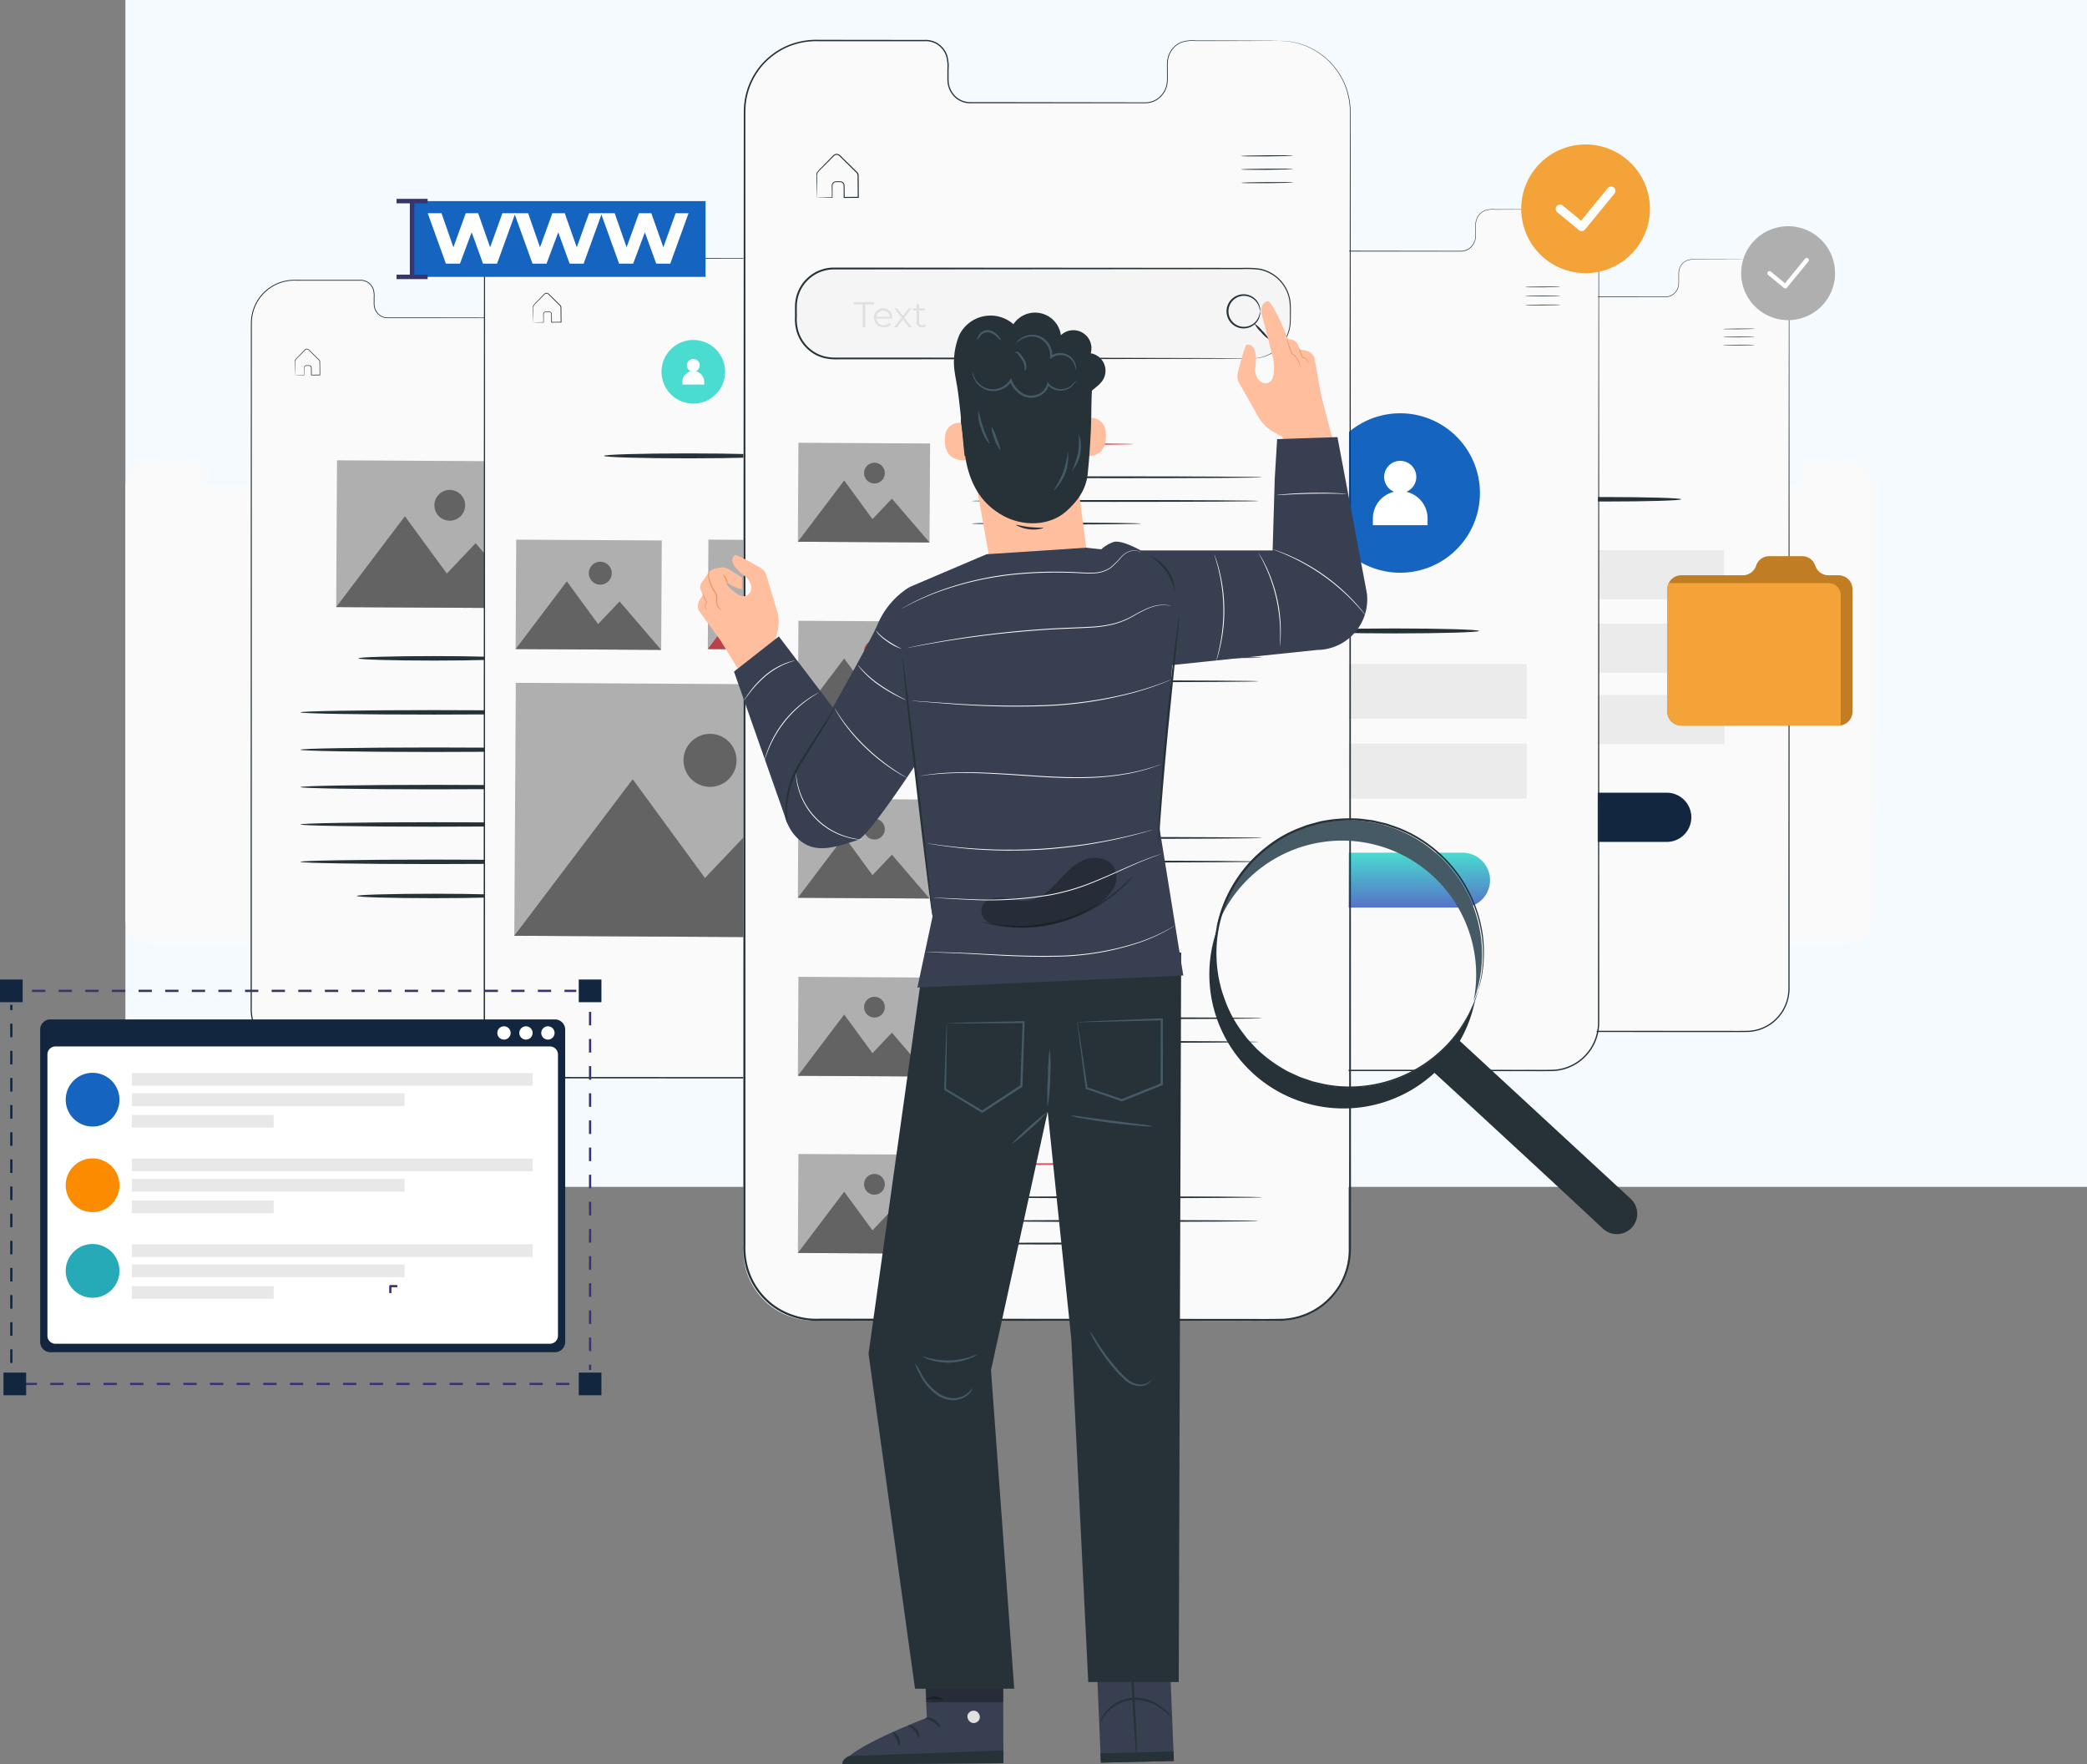 <svg xmlns="http://www.w3.org/2000/svg" xmlns:xlink="http://www.w3.org/1999/xlink" width="466" height="393.943" viewBox="0 0 466 393.943">
  <rect x="0" y="0" width="466" height="393.943" fill="#808080" stroke="none"/>
  <defs>
    <clipPath id="clip-path">
      <rect id="Rectángulo_58051" data-name="Rectángulo 58051" width="390" height="385.058" fill="none"/>
    </clipPath>
    <clipPath id="clip-path-4">
      <rect id="Rectángulo_58022" data-name="Rectángulo 58022" width="32.504" height="15.304" fill="none"/>
    </clipPath>
    <clipPath id="clip-path-5">
      <rect id="Rectángulo_58023" data-name="Rectángulo 58023" width="5.119" height="5.119" fill="none"/>
    </clipPath>
    <linearGradient id="linear-gradient" x1="0.5" x2="0.5" y2="1" gradientUnits="objectBoundingBox">
      <stop offset="0" stop-color="#4adbd1"/>
      <stop offset="1" stop-color="#5573c6"/>
    </linearGradient>
    <clipPath id="clip-path-6">
      <rect id="Rectángulo_58035" data-name="Rectángulo 58035" width="4.63" height="4.63" fill="none"/>
    </clipPath>
    <clipPath id="clip-path-9">
      <rect id="Rectángulo_58047" data-name="Rectángulo 58047" width="16.45" height="3.619" fill="none"/>
    </clipPath>
    <clipPath id="clip-path-10">
      <rect id="Rectángulo_58048" data-name="Rectángulo 58048" width="17.246" height="4.077" fill="none"/>
    </clipPath>
    <clipPath id="clip-path-11">
      <rect id="Rectángulo_58049" data-name="Rectángulo 58049" width="30.165" height="15.625" fill="none"/>
    </clipPath>
    <clipPath id="clip-path-12">
      <rect id="Rectángulo_59564" data-name="Rectángulo 59564" width="38.699" height="31.799" fill="#f4a338"/>
    </clipPath>
  </defs>
  <g id="Grupo_888580" data-name="Grupo 888580" transform="translate(-992 -1487)">
    <rect id="Rectángulo_299818" data-name="Rectángulo 299818" width="438" height="265" transform="translate(1020 1487)" fill="#f5fafe"/>
    <g id="Grupo_181180" data-name="Grupo 181180" transform="translate(1020 1495.885)">
      <g id="Grupo_180166" data-name="Grupo 180166" clip-path="url(#clip-path)">
        <g id="Grupo_180096" data-name="Grupo 180096">
          <g id="Grupo_180095" data-name="Grupo 180095" clip-path="url(#clip-path)">
            <path id="Trazado_231172" data-name="Trazado 231172" d="M42.062,97.683l-3.9.006a3,3,0,0,0-1.174.127,1.839,1.839,0,0,0-.929.824,1.951,1.951,0,0,0-.219.623,3.956,3.956,0,0,0-.029.689c0,.235,0,.474,0,.717a3.336,3.336,0,0,1-.047.741,1.96,1.96,0,0,1-.87,1.252,1.82,1.82,0,0,1-.765.27c-.278.025-.548.008-.827.013h-3.5l-7.928,0H19.156a2.176,2.176,0,0,1-.565-.055,1.878,1.878,0,0,1-.972-.6,1.991,1.991,0,0,1-.474-1.056,4.424,4.424,0,0,1-.021-.585v-.583a3.109,3.109,0,0,0-.117-1.147,1.876,1.876,0,0,0-.7-.909,1.817,1.817,0,0,0-1.122-.309h-9a6.2,6.2,0,0,0-2.624.5A6.135,6.135,0,0,0,1.383,99.83a6,6,0,0,0-1.236,2.486c-.061.228-.078.466-.119.7-.011.2-.021.4-.028.6v38.95c0,.521,0,1.029,0,1.553,0,1.573,0,3.178,0,4.776v50.615a6.236,6.236,0,0,0,.241,1.888,5.961,5.961,0,0,0,2.317,3.188,6.2,6.2,0,0,0,3.819,1.047l4.06,0,8.037,0,15.715.011,7.657,0c1.263-.007,2.528.02,3.769-.015a5.936,5.936,0,0,0,3.38-1.305,6.356,6.356,0,0,0,1.219-1.348,5.906,5.906,0,0,0,.748-1.643,6.229,6.229,0,0,0,.224-1.785q0-.91,0-1.817,0-3.622,0-7.162c.011-18.867.02-35.858.028-50.128s.026-25.817.034-33.8q0-1.5,0-2.824a6.16,6.16,0,0,0-.438-2.414,5.968,5.968,0,0,0-1.13-1.778,6.01,6.01,0,0,0-3.6-1.9,4.685,4.685,0,0,0-.607-.055c-.137-.009-.206-.015-.206-.015s-.276.006-.817.009l-2.4.007" transform="translate(0 -3.592)" fill="#fafafa"/>
            <path id="Trazado_231173" data-name="Trazado 231173" d="M393.739,97.683l-3.9.006a3,3,0,0,0-1.174.127,1.839,1.839,0,0,0-.928.824,1.953,1.953,0,0,0-.219.623,4.061,4.061,0,0,0-.029.689c0,.235,0,.474,0,.717a3.336,3.336,0,0,1-.047.741,1.96,1.96,0,0,1-.87,1.252,1.82,1.82,0,0,1-.765.27c-.278.025-.548.008-.827.013h-3.5l-7.928,0h-2.724a2.177,2.177,0,0,1-.565-.055,1.878,1.878,0,0,1-.972-.6,1.991,1.991,0,0,1-.474-1.056,4.42,4.42,0,0,1-.021-.585v-.583a3.111,3.111,0,0,0-.117-1.147,1.876,1.876,0,0,0-.7-.909,1.817,1.817,0,0,0-1.122-.309h-9a6.2,6.2,0,0,0-2.624.5,6.136,6.136,0,0,0-2.183,1.629,6,6,0,0,0-1.236,2.486c-.061.228-.078.466-.119.7-.011.2-.021.4-.028.6v38.95c0,.521,0,1.029,0,1.553,0,1.573,0,3.178,0,4.776v50.615a6.2,6.2,0,0,0,.241,1.888,5.965,5.965,0,0,0,2.316,3.188,6.2,6.2,0,0,0,3.819,1.047l4.06,0,8.037,0,15.715.011,7.658,0c1.262-.007,2.527.02,3.768-.015a5.936,5.936,0,0,0,3.38-1.305,6.359,6.359,0,0,0,1.219-1.348,5.906,5.906,0,0,0,.748-1.643,6.229,6.229,0,0,0,.225-1.785v-1.817q0-3.622,0-7.162c.011-18.867.02-35.858.028-50.128s.026-25.817.034-33.8q0-1.5,0-2.824a6.161,6.161,0,0,0-.438-2.414,5.971,5.971,0,0,0-1.13-1.778,6.01,6.01,0,0,0-3.6-1.9,4.672,4.672,0,0,0-.607-.055c-.137-.009-.206-.015-.206-.015s-.276.006-.817.009l-2.4.007" transform="translate(-12.934 -3.592)" fill="#fafafa"/>
          </g>
        </g>
        <g id="Grupo_180152" data-name="Grupo 180152">
          <g id="Grupo_180151" data-name="Grupo 180151" clip-path="url(#clip-path)">
            <path id="Trazado_231174" data-name="Trazado 231174" d="M96.028,55.67l-6.221.01a4.767,4.767,0,0,0-1.873.2,2.93,2.93,0,0,0-1.481,1.313,3.161,3.161,0,0,0-.349,1,6.446,6.446,0,0,0-.046,1.1c0,.376,0,.757,0,1.143a5.354,5.354,0,0,1-.075,1.182,3.135,3.135,0,0,1-1.388,2,2.928,2.928,0,0,1-1.22.431c-.444.039-.874.012-1.319.02l-5.576,0-12.646,0H59.489a3.433,3.433,0,0,1-.9-.088,3,3,0,0,1-1.55-.956,3.181,3.181,0,0,1-.756-1.684,6.9,6.9,0,0,1-.033-.932v-.93a4.973,4.973,0,0,0-.188-1.83A2.99,2.99,0,0,0,54.95,56.2a2.9,2.9,0,0,0-1.791-.493H38.807a9.893,9.893,0,0,0-4.185.792,9.782,9.782,0,0,0-3.482,2.6,9.55,9.55,0,0,0-1.971,3.966c-.1.364-.125.743-.192,1.114-.016.317-.034.633-.043.952V218.091a9.935,9.935,0,0,0,.383,3.01,9.511,9.511,0,0,0,3.7,5.087,9.884,9.884,0,0,0,6.092,1.67l6.475,0,12.821.009,25.067.016,12.215.009c2.013-.012,4.032.032,6.011-.025a9.463,9.463,0,0,0,5.391-2.083,10.114,10.114,0,0,0,1.946-2.15,9.41,9.41,0,0,0,1.193-2.621,9.953,9.953,0,0,0,.358-2.846q0-1.454,0-2.9,0-5.779,0-11.424c.017-30.095.033-57.2.045-79.962s.041-41.182.054-53.915q0-2.387.007-4.5a9.8,9.8,0,0,0-.7-3.85,9.48,9.48,0,0,0-1.8-2.837,9.581,9.581,0,0,0-5.74-3.024,7.932,7.932,0,0,0-.969-.089c-.218-.013-.328-.023-.328-.023s-.442.009-1.3.013l-3.825.012" transform="translate(-1.064 -2.047)" fill="#fafafa"/>
            <path id="Trazado_231175" data-name="Trazado 231175" d="M101.266,55.779s.11,0,.327.01a7.211,7.211,0,0,1,.968.075,8.989,8.989,0,0,1,3.585,1.238,9.172,9.172,0,0,1,2.18,1.767,9.574,9.574,0,0,1,1.821,2.853,9.9,9.9,0,0,1,.715,3.88q0,2.115.006,4.5c.008,12.734.018,31.154.033,53.915s.008,49.867.013,79.962q0,5.644,0,11.423v2.9a10.22,10.22,0,0,1-.367,2.916,9.618,9.618,0,0,1-1.22,2.692,10.333,10.333,0,0,1-1.99,2.21,9.677,9.677,0,0,1-5.518,2.142c-2,.058-3.994.014-6.006.027l-12.17-.006-24.976-.013-12.773-.007-6.452,0a10.1,10.1,0,0,1-6.224-1.718,9.794,9.794,0,0,1-3.788-5.232,10.553,10.553,0,0,1-.4-3.234q0-1.612,0-3.221,0-6.434,0-12.778,0-12.689.006-24.983c.007-16.379.012-32.177.017-47.228s.015-29.351.02-42.735q.007-10.039.013-19.368,0-1.165,0-2.318c.006-.385.033-.774.054-1.16.067-.38.1-.767.2-1.139A9.77,9.77,0,0,1,31.35,59.1a9.7,9.7,0,0,1,7.792-3.452l8.33.01,4.008,0,1.963,0a3.063,3.063,0,0,1,1.881.526,3.165,3.165,0,0,1,1.168,1.535,5.118,5.118,0,0,1,.195,1.887q0,.467,0,.93a6.931,6.931,0,0,0,.03.911,3.015,3.015,0,0,0,.713,1.6,2.817,2.817,0,0,0,1.46.906,3.254,3.254,0,0,0,.861.086h.88l3.449,0,12.6.018,5.555.009c.438-.008.885.02,1.3-.016a2.8,2.8,0,0,0,1.17-.411,3.027,3.027,0,0,0,1.339-1.925,5.324,5.324,0,0,0,.075-1.161q0-.579,0-1.143a6.517,6.517,0,0,1,.05-1.114,3.219,3.219,0,0,1,.36-1.023,3.009,3.009,0,0,1,1.526-1.349,4.791,4.791,0,0,1,1.9-.2l6.2.017,3.812.015c.858,0,1.3.014,1.3.014s-.44.009-1.3.013l-3.812.011-6.2.01a4.732,4.732,0,0,0-1.866.2,2.929,2.929,0,0,0-1.477,1.314,3.143,3.143,0,0,0-.347.994,6.349,6.349,0,0,0-.045,1.1q0,.564,0,1.143a5.425,5.425,0,0,1-.074,1.183,3.138,3.138,0,0,1-1.383,2,2.912,2.912,0,0,1-1.217.431c-.442.039-.87.012-1.314.02l-5.555,0-12.6,0H59.75a3.412,3.412,0,0,1-.9-.088,2.978,2.978,0,0,1-1.544-.956,3.184,3.184,0,0,1-.753-1.684,6.907,6.907,0,0,1-.033-.932v-.93a4.993,4.993,0,0,0-.187-1.83,2.99,2.99,0,0,0-1.108-1.451,2.884,2.884,0,0,0-1.783-.493h-14.3A9.5,9.5,0,0,0,31.5,59.228a9.565,9.565,0,0,0-1.963,3.966c-.1.364-.125.743-.192,1.114-.019.379-.046.755-.052,1.139q0,1.153,0,2.318,0,9.319,0,19.368c0,13.384,0,27.686,0,42.735s0,30.849,0,47.228q0,12.284,0,24.983,0,6.343,0,12.778,0,1.608,0,3.221a10.249,10.249,0,0,0,.388,3.157,9.519,9.519,0,0,0,3.682,5.086,9.816,9.816,0,0,0,6.071,1.67l6.451,0L58.666,228l24.975.016,12.17.009c2.005-.012,4.018.032,5.989-.025a9.41,9.41,0,0,0,5.372-2.082,10.1,10.1,0,0,0,1.938-2.15,9.4,9.4,0,0,0,1.19-2.621,9.986,9.986,0,0,0,.357-2.846q0-1.453,0-2.9,0-5.778,0-11.423c.016-30.095.032-57.2.044-79.962s.041-41.182.054-53.915q0-2.387.007-4.5a9.808,9.808,0,0,0-.7-3.849,9.477,9.477,0,0,0-1.794-2.838,9.538,9.538,0,0,0-5.72-3.024,7.649,7.649,0,0,0-.965-.088c-.217-.013-.327-.024-.327-.024" transform="translate(-1.068 -2.047)" fill="#263238"/>
            <path id="Trazado_231176" data-name="Trazado 231176" d="M105.673,71.85c0,.041-1.579.088-3.526.1s-3.528,0-3.528-.045,1.578-.088,3.526-.1,3.528,0,3.528.045" transform="translate(-3.627 -2.641)" fill="#263238"/>
            <path id="Trazado_231177" data-name="Trazado 231177" d="M105.689,73.724c0,.041-1.579.088-3.527.1s-3.527,0-3.528-.045,1.579-.088,3.527-.1,3.528,0,3.528.045" transform="translate(-3.627 -2.71)" fill="#263238"/>
            <path id="Trazado_231178" data-name="Trazado 231178" d="M105.7,75.6c0,.041-1.579.088-3.527.1s-3.527,0-3.528-.045,1.579-.088,3.527-.1,3.528,0,3.528.045" transform="translate(-3.628 -2.778)" fill="#263238"/>
            <path id="Trazado_231179" data-name="Trazado 231179" d="M39.321,77.514a1.132,1.132,0,0,1,.146-.01l.408-.013,1.506-.036-.042.042c0-.334-.011-.7-.017-1.092,0-.2-.017-.395,0-.629a.578.578,0,0,1,.5-.464c.243,0,.457-.016.72,0a.585.585,0,0,1,.494.582c0,.51.012,1.041.017,1.593l-.069-.068,1.9-.019-.071.073c-.008-.766-.014-1.557-.021-2.368l-.006-.6a.616.616,0,0,0-.267-.449l-.831-.819-.8-.791-.388-.383c-.134-.128-.238-.262-.393-.294a.514.514,0,0,0-.435.084c-.116.1-.238.235-.354.348l-.682.688c-.429.446-.876.852-1.2,1.238a1.343,1.343,0,0,0-.1.709c0,.235,0,.458,0,.669,0,.41,0,.771-.006,1.079,0,.275-.006.5-.009.69a2.2,2.2,0,0,1-.009.249,1.748,1.748,0,0,1-.013-.228c0-.184-.011-.407-.018-.679-.008-.311-.015-.673-.025-1.087,0-.215-.008-.443-.013-.683,0-.121,0-.246-.006-.374a.791.791,0,0,1,.1-.4c.352-.431.771-.812,1.2-1.27.219-.223.445-.455.676-.693.122-.119.223-.239.367-.364a.647.647,0,0,1,.551-.108,1.017,1.017,0,0,1,.457.327l.39.381q.394.387.8.788l.832.818a1.6,1.6,0,0,1,.212.229.632.632,0,0,1,.1.321c0,.2,0,.4,0,.606.007.811.013,1.6.018,2.369v.072h-.072l-1.9.012h-.069v-.069q0-.828-.009-1.593a.457.457,0,0,0-.383-.461c-.219-.012-.477,0-.69,0a.465.465,0,0,0-.409.369c-.018.192,0,.414-.009.608,0,.393,0,.758,0,1.092v.042h-.042l-1.531-.011-.4-.007a.778.778,0,0,1-.131-.008" transform="translate(-1.443 -2.634)" fill="#263238"/>
            <path id="Trazado_231180" data-name="Trazado 231180" d="M87.769,143.361c0,.274-7.557.5-16.878.5s-16.88-.222-16.88-.5,7.556-.5,16.88-.5,16.878.222,16.878.5" transform="translate(-1.986 -5.254)" fill="#263238"/>
            <rect id="Rectángulo_58012" data-name="Rectángulo 58012" width="32.771" height="43.6" transform="translate(47.066 126.664) rotate(-89.681)" fill="#afafaf"/>
            <path id="Trazado_231181" data-name="Trazado 231181" d="M48.863,130.725,64.205,110.44l9.362,12.8L80,116.46l12.459,14.508Z" transform="translate(-1.797 -4.062)" fill="#636363"/>
            <path id="Trazado_231182" data-name="Trazado 231182" d="M78.493,107.8a3.433,3.433,0,1,1-3.414-3.452,3.433,3.433,0,0,1,3.414,3.452" transform="translate(-2.634 -3.838)" fill="#636363"/>
            <path id="Trazado_231185" data-name="Trazado 231185" d="M100.414,155.883c0,.274-13.4.5-29.927.5s-29.93-.222-29.93-.5,13.4-.5,29.93-.5,29.927.222,29.927.5" transform="translate(-1.492 -5.715)" fill="#263238"/>
            <path id="Trazado_231186" data-name="Trazado 231186" d="M100.414,164.546c0,.274-13.4.5-29.927.5s-29.93-.222-29.93-.5,13.4-.5,29.93-.5,29.927.222,29.927.5" transform="translate(-1.492 -6.033)" fill="#263238"/>
            <path id="Trazado_231187" data-name="Trazado 231187" d="M100.414,173.208c0,.274-13.4.5-29.927.5s-29.93-.222-29.93-.5,13.4-.5,29.93-.5,29.927.222,29.927.5" transform="translate(-1.492 -6.352)" fill="#263238"/>
            <path id="Trazado_231188" data-name="Trazado 231188" d="M100.414,181.87c0,.274-13.4.5-29.927.5s-29.93-.222-29.93-.5,13.4-.5,29.93-.5,29.927.222,29.927.5" transform="translate(-1.492 -6.671)" fill="#263238"/>
            <path id="Trazado_231189" data-name="Trazado 231189" d="M100.414,190.533c0,.274-13.4.5-29.927.5s-29.93-.222-29.93-.5,13.4-.5,29.93-.5,29.927.222,29.927.5" transform="translate(-1.492 -6.989)" fill="#263238"/>
            <path id="Trazado_231190" data-name="Trazado 231190" d="M88.021,198.442c0,.137-1.924.26-5.033.351s-7.4.144-12.148.144-9.041-.055-12.15-.144-5.032-.214-5.032-.351,1.923-.261,5.032-.351,7.405-.144,12.15-.144,9.039.055,12.148.144,5.033.214,5.033.351" transform="translate(-1.973 -7.28)" fill="#263238"/>
            <path id="Trazado_231191" data-name="Trazado 231191" d="M157.861,41.125l-6.913.011a5.266,5.266,0,0,0-2.082.225,3.269,3.269,0,0,0-1.646,1.465,3.514,3.514,0,0,0-.387,1.109,7.139,7.139,0,0,0-.051,1.225q0,.629,0,1.275a6.01,6.01,0,0,1-.082,1.319,3.5,3.5,0,0,1-1.543,2.228,3.276,3.276,0,0,1-1.356.48c-.493.043-.97.013-1.466.022l-6.2,0-14.053,0H117.26a3.829,3.829,0,0,1-1-.1,3.321,3.321,0,0,1-1.722-1.065,3.557,3.557,0,0,1-.841-1.878,7.865,7.865,0,0,1-.036-1.039q0-.517,0-1.037a5.543,5.543,0,0,0-.208-2.041,3.333,3.333,0,0,0-1.235-1.618,3.213,3.213,0,0,0-1.989-.55H94.275a10.6,10.6,0,0,0-8.52,3.781,10.683,10.683,0,0,0-2.19,4.423c-.108.406-.139.829-.212,1.244-.018.354-.038.706-.048,1.061v170.6a11.107,11.107,0,0,0,.425,3.358,10.618,10.618,0,0,0,4.108,5.672,10.954,10.954,0,0,0,6.77,1.863l7.2,0,14.247.009,27.855.018,13.573.01c2.237-.012,4.481.036,6.681-.028a10.5,10.5,0,0,0,5.99-2.322,11.294,11.294,0,0,0,2.162-2.4,10.535,10.535,0,0,0,1.325-2.923,11.094,11.094,0,0,0,.4-3.175q0-1.62,0-3.232,0-6.445,0-12.741c.018-33.564.036-63.793.05-89.181s.045-45.929.06-60.13q0-2.663.008-5.024a10.979,10.979,0,0,0-.777-4.293,10.613,10.613,0,0,0-2-3.164A10.633,10.633,0,0,0,165,41.223a8.6,8.6,0,0,0-1.077-.1c-.242-.014-.364-.026-.364-.026s-.49.01-1.449.014l-4.251.013" transform="translate(-3.064 -1.511)" fill="#fafafa"/>
            <path id="Trazado_231192" data-name="Trazado 231192" d="M163.626,41.018s.122,0,.365.011a7.9,7.9,0,0,1,1.081.084,10.036,10.036,0,0,1,4,1.381,10.2,10.2,0,0,1,2.432,1.97,10.653,10.653,0,0,1,2.03,3.182,11.022,11.022,0,0,1,.8,4.327q0,2.361.006,5.024c.009,14.2.021,34.745.037,60.13s.01,55.616.014,89.181q0,6.294,0,12.741v3.232a11.427,11.427,0,0,1-.408,3.252,10.781,10.781,0,0,1-1.362,3A11.532,11.532,0,0,1,170.4,231a10.793,10.793,0,0,1-6.155,2.389c-2.235.065-4.454.016-6.7.03l-13.573-.006-27.855-.014-14.247-.008-7.2,0a11.262,11.262,0,0,1-6.941-1.917,10.919,10.919,0,0,1-4.226-5.835,11.743,11.743,0,0,1-.445-3.605q0-1.8,0-3.594,0-7.174,0-14.251,0-14.151.008-27.863c.007-18.267.013-35.887.019-52.672s.015-32.735.023-47.663q.006-11.195.013-21.6,0-1.3,0-2.585c.006-.43.037-.864.06-1.293.075-.425.108-.856.219-1.27a10.9,10.9,0,0,1,2.241-4.517,10.813,10.813,0,0,1,8.69-3.85l9.29.011,4.469.006,2.189,0a3.414,3.414,0,0,1,2.1.586,3.523,3.523,0,0,1,1.3,1.713,5.7,5.7,0,0,1,.216,2.1q0,.522,0,1.037a7.687,7.687,0,0,0,.034,1.016,3.369,3.369,0,0,0,.8,1.784,3.142,3.142,0,0,0,1.628,1.011,3.63,3.63,0,0,0,.961.094h.982l3.847.006,14.052.02,6.2.011c.489-.009.987.022,1.452-.018a3.134,3.134,0,0,0,1.305-.459,3.369,3.369,0,0,0,1.493-2.147,5.879,5.879,0,0,0,.084-1.294q0-.647,0-1.275a7.13,7.13,0,0,1,.056-1.243,3.572,3.572,0,0,1,.4-1.141,3.364,3.364,0,0,1,1.7-1.5,5.34,5.34,0,0,1,2.116-.225l6.913.018,4.252.017c.957.006,1.448.016,1.448.016s-.49.01-1.448.014l-4.252.013-6.913.011a5.243,5.243,0,0,0-2.081.226,3.261,3.261,0,0,0-1.647,1.464,3.512,3.512,0,0,0-.387,1.109,7.224,7.224,0,0,0-.051,1.225q0,.628,0,1.275a6.01,6.01,0,0,1-.082,1.319,3.5,3.5,0,0,1-1.543,2.228,3.27,3.27,0,0,1-1.356.48c-.493.043-.97.013-1.466.022l-6.2,0-14.053,0h-4.829a3.783,3.783,0,0,1-1-.1,3.321,3.321,0,0,1-1.722-1.065,3.56,3.56,0,0,1-.841-1.877,7.88,7.88,0,0,1-.036-1.04c0-.344,0-.69,0-1.037a5.545,5.545,0,0,0-.208-2.041,3.323,3.323,0,0,0-1.235-1.618,3.22,3.22,0,0,0-1.989-.55H94.34a10.6,10.6,0,0,0-8.52,3.781,10.687,10.687,0,0,0-2.19,4.424c-.108.406-.139.827-.212,1.243-.022.422-.052.842-.058,1.27q0,1.286,0,2.585,0,10.393,0,21.6c0,14.928,0,30.878,0,47.663s0,34.405,0,52.672q0,13.7,0,27.863,0,7.075,0,14.252,0,1.793,0,3.593a11.431,11.431,0,0,0,.433,3.521,10.612,10.612,0,0,0,4.107,5.672,10.955,10.955,0,0,0,6.77,1.863l7.2,0,14.247.009,27.855.018,13.573.01c2.237-.012,4.481.036,6.681-.028a10.5,10.5,0,0,0,5.99-2.322,11.292,11.292,0,0,0,2.162-2.4,10.507,10.507,0,0,0,1.325-2.923,11.1,11.1,0,0,0,.4-3.175q0-1.62,0-3.232,0-6.445,0-12.741c.019-33.564.036-63.793.05-89.181S174.2,71.2,174.216,57q.006-2.663.009-5.024a10.975,10.975,0,0,0-.777-4.293,10.594,10.594,0,0,0-2-3.164,10.634,10.634,0,0,0-6.378-3.371,8.6,8.6,0,0,0-1.077-.1c-.242-.014-.364-.026-.364-.026" transform="translate(-3.055 -1.503)" fill="#263238"/>
            <path id="Trazado_231193" data-name="Trazado 231193" d="M168.541,58.942c0,.046-1.761.1-3.934.116s-3.935,0-3.935-.05,1.761-.1,3.934-.116,3.935,0,3.935.05" transform="translate(-5.909 -2.166)" fill="#263238"/>
            <path id="Trazado_231194" data-name="Trazado 231194" d="M168.559,61.033c0,.046-1.761.1-3.934.116s-3.936,0-3.936-.05,1.762-.1,3.934-.116,3.936,0,3.936.05" transform="translate(-5.91 -2.243)" fill="#263238"/>
            <path id="Trazado_231195" data-name="Trazado 231195" d="M168.576,63.123c0,.046-1.761.1-3.934.116s-3.935,0-3.935-.05,1.761-.1,3.934-.116,3.935,0,3.935.05" transform="translate(-5.91 -2.319)" fill="#263238"/>
            <path id="Trazado_231196" data-name="Trazado 231196" d="M94.539,65.259a1.246,1.246,0,0,1,.164-.011l.455-.015,1.681-.04-.047.048q-.009-.559-.019-1.218c0-.226-.019-.44,0-.7a.645.645,0,0,1,.564-.518c.271-.006.509-.017.8,0a.652.652,0,0,1,.551.648q.01.852.02,1.777l-.078-.076,2.119-.022-.08.082c-.008-.853-.015-1.736-.024-2.64l-.006-.673a.681.681,0,0,0-.3-.5l-.927-.914-.894-.881-.432-.428c-.149-.144-.266-.292-.438-.327a.569.569,0,0,0-.486.092c-.129.109-.266.262-.395.388l-.761.768c-.478.5-.976.95-1.338,1.379a1.492,1.492,0,0,0-.107.791c0,.263,0,.511,0,.747q0,.686-.007,1.2c0,.307-.007.562-.01.77a2.524,2.524,0,0,1-.01.277A2.015,2.015,0,0,1,94.524,65c-.006-.2-.013-.455-.021-.757q-.012-.52-.027-1.213-.007-.36-.014-.761c0-.136,0-.275-.007-.417a.873.873,0,0,1,.118-.443c.391-.481.859-.906,1.342-1.418l.754-.773c.136-.134.248-.267.409-.406a.721.721,0,0,1,.615-.121,1.147,1.147,0,0,1,.509.364c.144.141.289.282.434.427l.9.878.929.911a1.678,1.678,0,0,1,.237.257.688.688,0,0,1,.111.357q0,.335.007.675c.007.9.013,1.788.019,2.641v.081h-.081l-2.119.013h-.078v-.078c0-.615-.007-1.209-.01-1.776a.511.511,0,0,0-.429-.514c-.244-.013-.531,0-.769,0a.52.52,0,0,0-.457.412c-.02.213,0,.461-.01.677q0,.659,0,1.218v.047h-.047l-1.708-.013-.445-.007a.873.873,0,0,1-.146-.009" transform="translate(-3.474 -2.158)" fill="#263238"/>
            <path id="Trazado_231197" data-name="Trazado 231197" d="M138.481,76.683a7.1,7.1,0,1,1-7.1-7.1,7.1,7.1,0,0,1,7.1,7.1" transform="translate(-4.57 -2.559)" fill="#4adbd1"/>
            <path id="Trazado_231198" data-name="Trazado 231198" d="M133.992,79.812h-4.874v-.6a2.437,2.437,0,0,1,4.874,0Z" transform="translate(-4.749 -2.824)" fill="#fff"/>
            <path id="Trazado_231199" data-name="Trazado 231199" d="M133.026,75.412a1.432,1.432,0,1,1-1.432-1.432,1.433,1.433,0,0,1,1.432,1.432" transform="translate(-4.787 -2.721)" fill="#fff"/>
            <path id="Trazado_231200" data-name="Trazado 231200" d="M148.572,96.426c0,.305-8.428.553-18.823.553s-18.825-.248-18.825-.553,8.427-.552,18.825-.552,18.823.247,18.823.552" transform="translate(-4.08 -3.526)" fill="#263238"/>
            <rect id="Rectángulo_58015" data-name="Rectángulo 58015" width="24.431" height="32.504" transform="translate(87.129 136.037) rotate(-89.681)" fill="#afafaf"/>
            <path id="Trazado_231201" data-name="Trazado 231201" d="M90.456,140.654l11.437-15.123,6.98,9.54,4.8-5.052,9.289,10.816Z" transform="translate(-3.327 -4.617)" fill="#636363"/>
            <path id="Trazado_231202" data-name="Trazado 231202" d="M112.547,123.56A2.56,2.56,0,1,1,110,120.986a2.561,2.561,0,0,1,2.546,2.574" transform="translate(-3.951 -4.45)" fill="#636363"/>
            <rect id="Rectángulo_58018" data-name="Rectángulo 58018" width="56.478" height="75.142" transform="matrix(0.006, -1, 1, 0.006, 86.834, 200.052)" fill="#afafaf"/>
            <path id="Trazado_231205" data-name="Trazado 231205" d="M90.149,206.355,116.59,171.4l16.135,22.054,11.092-11.68,21.474,25Z" transform="translate(-3.315 -6.304)" fill="#636363"/>
            <path id="Trazado_231206" data-name="Trazado 231206" d="M141.215,166.838a5.917,5.917,0,1,1-5.883-5.95,5.917,5.917,0,0,1,5.883,5.95" transform="translate(-4.758 -5.917)" fill="#636363"/>
            <rect id="Rectángulo_58021" data-name="Rectángulo 58021" width="24.431" height="32.505" transform="translate(130.041 136.037) rotate(-89.681)" fill="#afafaf"/>
            <path id="Trazado_231209" data-name="Trazado 231209" d="M135.006,140.654l11.437-15.123,6.979,9.54,4.8-5.052,9.288,10.816Z" transform="translate(-4.965 -4.617)" fill="#e8505b"/>
            <path id="Trazado_231210" data-name="Trazado 231210" d="M157.1,123.56a2.56,2.56,0,1,1-2.546-2.574,2.561,2.561,0,0,1,2.546,2.574" transform="translate(-5.589 -4.45)" fill="#e8505b"/>
            <g id="Grupo_180117" data-name="Grupo 180117" transform="translate(130.041 120.914)" opacity="0.2">
              <g id="Grupo_180116" data-name="Grupo 180116">
                <g id="Grupo_180115" data-name="Grupo 180115" clip-path="url(#clip-path-4)">
                  <path id="Trazado_231211" data-name="Trazado 231211" d="M135.006,140.654l11.437-15.123,6.979,9.54,4.8-5.052,9.288,10.816Z" transform="translate(-135.006 -125.531)"/>
                </g>
              </g>
            </g>
            <g id="Grupo_180120" data-name="Grupo 180120" transform="translate(146.389 116.536)" opacity="0.2">
              <g id="Grupo_180119" data-name="Grupo 180119">
                <g id="Grupo_180118" data-name="Grupo 180118" clip-path="url(#clip-path-5)">
                  <path id="Trazado_231212" data-name="Trazado 231212" d="M157.1,123.56a2.56,2.56,0,1,1-2.546-2.574,2.561,2.561,0,0,1,2.546,2.574" transform="translate(-151.978 -120.986)"/>
                </g>
              </g>
            </g>
            <path id="Trazado_231213" data-name="Trazado 231213" d="M367.714,51.013l-6.2.01a4.732,4.732,0,0,0-1.866.2,2.927,2.927,0,0,0-1.477,1.313,3.133,3.133,0,0,0-.347,1,6.452,6.452,0,0,0-.046,1.1q0,.563,0,1.143a5.368,5.368,0,0,1-.074,1.183,3.132,3.132,0,0,1-1.383,2,2.9,2.9,0,0,1-1.216.431c-.442.039-.87.012-1.315.02l-5.555,0-12.6,0h-4.329a3.4,3.4,0,0,1-.9-.088,2.981,2.981,0,0,1-1.544-.956,3.185,3.185,0,0,1-.754-1.684,7.052,7.052,0,0,1-.032-.932q0-.464,0-.93a4.95,4.95,0,0,0-.187-1.83,2.988,2.988,0,0,0-1.107-1.451A2.885,2.885,0,0,0,325,51.048H310.7a9.5,9.5,0,0,0-7.638,3.391A9.574,9.574,0,0,0,301.1,58.4c-.1.364-.124.743-.19,1.114-.016.317-.034.633-.043.952V213.434a9.94,9.94,0,0,0,.381,3.011,9.513,9.513,0,0,0,3.682,5.086A9.818,9.818,0,0,0,311,223.2l6.452,0,12.774.008,24.976.016,12.169.009c2.005-.012,4.018.032,5.99-.025a9.407,9.407,0,0,0,5.371-2.082,10.061,10.061,0,0,0,1.939-2.15,9.426,9.426,0,0,0,1.189-2.621,9.99,9.99,0,0,0,.358-2.846q0-1.453,0-2.9,0-5.779,0-11.424c.016-30.095.032-57.2.044-79.962s.04-41.182.053-53.915q0-2.387.008-4.5a9.834,9.834,0,0,0-.7-3.85,9.486,9.486,0,0,0-1.8-2.837,9.524,9.524,0,0,0-5.719-3.023,7.75,7.75,0,0,0-.965-.09c-.218-.013-.327-.023-.327-.023s-.439.009-1.3.013l-3.811.011" transform="translate(-11.065 -1.875)" fill="#fafafa"/>
            <rect id="Rectángulo_58024" data-name="Rectángulo 58024" width="53.789" height="10.987" transform="translate(303.188 113.947)" fill="#ebebeb"/>
            <path id="Trazado_231214" data-name="Trazado 231214" d="M373,50.917s.11,0,.327.01A7.209,7.209,0,0,1,374.3,51a9,9,0,0,1,3.585,1.238,9.175,9.175,0,0,1,2.18,1.767,9.574,9.574,0,0,1,1.82,2.853,9.911,9.911,0,0,1,.716,3.88q0,2.117,0,4.5c.008,12.734.018,31.154.033,53.915s.008,49.867.013,79.962q0,5.644,0,11.424v2.9a10.221,10.221,0,0,1-.367,2.916,9.624,9.624,0,0,1-1.22,2.692,10.336,10.336,0,0,1-1.99,2.21,9.678,9.678,0,0,1-5.518,2.142c-2,.058-3.993.014-6.006.027l-12.17-.006L330.4,223.41l-12.773-.007-6.453,0a10.1,10.1,0,0,1-6.223-1.718,9.793,9.793,0,0,1-3.788-5.232,10.549,10.549,0,0,1-.4-3.233q0-1.614,0-3.222,0-6.434,0-12.778,0-12.689.007-24.983c.006-16.379.012-32.177.017-47.228s.014-29.351.021-42.735q.006-10.039.012-19.368,0-1.165,0-2.318c.006-.385.034-.774.054-1.16.067-.38.1-.767.2-1.139a9.772,9.772,0,0,1,2.01-4.049,9.7,9.7,0,0,1,7.791-3.452l8.33.01,4.008,0,1.963,0a3.068,3.068,0,0,1,1.881.526,3.159,3.159,0,0,1,1.168,1.535,5.121,5.121,0,0,1,.195,1.888c0,.311,0,.62,0,.93a6.927,6.927,0,0,0,.03.911,3.015,3.015,0,0,0,.713,1.6,2.817,2.817,0,0,0,1.46.906,3.214,3.214,0,0,0,.861.086h.88l3.449,0,12.6.018,5.555.009c.438-.007.885.02,1.3-.016a2.813,2.813,0,0,0,1.17-.41,3.031,3.031,0,0,0,1.339-1.925,5.321,5.321,0,0,0,.075-1.161q0-.579,0-1.143a6.524,6.524,0,0,1,.05-1.114,3.23,3.23,0,0,1,.36-1.023,3.01,3.01,0,0,1,1.526-1.349,4.809,4.809,0,0,1,1.9-.2l6.2.017,3.813.015c.858,0,1.3.014,1.3.014s-.44.009-1.3.013l-3.812.012-6.2.01a4.732,4.732,0,0,0-1.866.2,2.929,2.929,0,0,0-1.477,1.314,3.14,3.14,0,0,0-.347.994,6.334,6.334,0,0,0-.045,1.1q0,.563,0,1.143a5.411,5.411,0,0,1-.074,1.182,3.134,3.134,0,0,1-1.383,2,2.912,2.912,0,0,1-1.216.431c-.443.039-.871.012-1.315.02l-5.555,0-12.6,0h-4.33a3.413,3.413,0,0,1-.9-.088,2.972,2.972,0,0,1-1.543-.956,3.178,3.178,0,0,1-.754-1.684,7.064,7.064,0,0,1-.033-.932v-.93a5,5,0,0,0-.187-1.831,2.99,2.99,0,0,0-1.108-1.451,2.884,2.884,0,0,0-1.783-.493h-14.3a9.5,9.5,0,0,0-7.638,3.391,9.574,9.574,0,0,0-1.964,3.966c-.1.364-.124.743-.191,1.114-.019.379-.046.755-.052,1.139q0,1.153,0,2.318,0,9.319,0,19.368c0,13.384,0,27.686,0,42.735s0,30.849,0,47.228q0,12.285,0,24.983,0,6.343,0,12.778v3.222a10.244,10.244,0,0,0,.387,3.156,9.516,9.516,0,0,0,3.683,5.086,9.814,9.814,0,0,0,6.07,1.67l6.452,0,12.774.008,24.975.016,12.17.009c2.005-.012,4.018.032,5.989-.025a9.41,9.41,0,0,0,5.372-2.083,10.079,10.079,0,0,0,1.938-2.15,9.4,9.4,0,0,0,1.19-2.621,9.987,9.987,0,0,0,.357-2.846q0-1.454,0-2.9,0-5.779,0-11.424c.017-30.095.032-57.2.044-79.962s.041-41.182.054-53.915q0-2.387.007-4.5a9.807,9.807,0,0,0-.7-3.849,9.492,9.492,0,0,0-1.794-2.838,9.14,9.14,0,0,0-2.159-1.766,9.047,9.047,0,0,0-3.561-1.257,7.51,7.51,0,0,0-.965-.089c-.217-.013-.327-.024-.327-.024" transform="translate(-11.061 -1.868)" fill="#263238"/>
            <path id="Trazado_231215" data-name="Trazado 231215" d="M377.407,66.988c0,.041-1.579.088-3.526.1s-3.528,0-3.528-.045,1.578-.088,3.526-.1,3.528,0,3.528.045" transform="translate(-13.621 -2.462)" fill="#263238"/>
            <path id="Trazado_231216" data-name="Trazado 231216" d="M377.423,68.862c0,.041-1.579.088-3.527.1s-3.527,0-3.528-.045,1.579-.088,3.527-.1,3.528,0,3.528.045" transform="translate(-13.621 -2.531)" fill="#263238"/>
            <path id="Trazado_231217" data-name="Trazado 231217" d="M377.438,70.736c0,.041-1.579.088-3.527.1s-3.527,0-3.527-.045,1.578-.088,3.526-.1,3.528,0,3.528.045" transform="translate(-13.622 -2.6)" fill="#263238"/>
            <path id="Trazado_231218" data-name="Trazado 231218" d="M311.055,72.652a1.133,1.133,0,0,1,.146-.01l.408-.013,1.506-.036-.042.042c0-.334-.011-.7-.017-1.092,0-.2-.017-.395,0-.629a.577.577,0,0,1,.5-.464c.243,0,.457-.016.721,0a.585.585,0,0,1,.494.582c0,.51.012,1.041.017,1.593l-.069-.069,1.9-.018-.072.073c-.008-.766-.014-1.558-.021-2.368l-.006-.6a.615.615,0,0,0-.267-.449l-.83-.819-.8-.791-.388-.383c-.133-.129-.238-.262-.393-.294a.51.51,0,0,0-.435.084c-.116.1-.238.235-.355.348l-.682.688c-.429.446-.875.852-1.2,1.237a1.347,1.347,0,0,0-.1.71c0,.235,0,.458,0,.669,0,.41,0,.771-.007,1.079,0,.275-.006.5-.009.69a2.2,2.2,0,0,1-.009.249,1.749,1.749,0,0,1-.013-.228c0-.184-.011-.408-.018-.679q-.011-.467-.025-1.087c0-.215-.008-.443-.013-.683,0-.121,0-.246-.006-.374a.791.791,0,0,1,.1-.4c.352-.431.772-.812,1.2-1.27.219-.223.445-.455.676-.693.122-.119.223-.239.367-.364a.647.647,0,0,1,.551-.108,1.022,1.022,0,0,1,.457.326l.39.382.8.788.833.818a1.6,1.6,0,0,1,.212.229.633.633,0,0,1,.1.321c0,.2,0,.4,0,.606.007.811.012,1.6.018,2.369v.072h-.072l-1.9.012h-.069v-.069q0-.828-.008-1.593a.459.459,0,0,0-.384-.461c-.219-.012-.477,0-.69,0a.464.464,0,0,0-.409.369c-.018.192,0,.414-.008.608v1.135h-.042l-1.53-.011-.4-.007a.777.777,0,0,1-.131-.008" transform="translate(-11.437 -2.455)" fill="#263238"/>
            <rect id="Rectángulo_58025" data-name="Rectángulo 58025" width="53.789" height="10.987" transform="translate(303.301 130.335)" fill="#ebebeb"/>
            <rect id="Rectángulo_58026" data-name="Rectángulo 58026" width="53.789" height="10.987" transform="translate(303.301 146.276)" fill="#ebebeb"/>
            <path id="Trazado_231219" data-name="Trazado 231219" d="M356.062,185.516h-27a5.493,5.493,0,0,1,0-10.986h27a5.493,5.493,0,1,1,0,10.986" transform="translate(-11.9 -6.419)" fill="#12263f"/>
            <path id="Trazado_231220" data-name="Trazado 231220" d="M359.384,106.491c0,.274-7.557.5-16.877.5s-16.88-.222-16.88-.5,7.556-.5,16.88-.5,16.877.222,16.877.5" transform="translate(-11.976 -3.898)" fill="#263238"/>
            <path id="Trazado_231221" data-name="Trazado 231221" d="M321.642,39.206l-6.913.011a5.26,5.26,0,0,0-2.081.226A3.262,3.262,0,0,0,311,40.907a3.51,3.51,0,0,0-.387,1.11,7.211,7.211,0,0,0-.051,1.224q0,.629,0,1.275a6.066,6.066,0,0,1-.083,1.319,3.5,3.5,0,0,1-1.543,2.228,3.275,3.275,0,0,1-1.356.48c-.493.043-.97.013-1.465.022l-6.2,0-14.053,0H281.04a3.782,3.782,0,0,1-1-.1,3.315,3.315,0,0,1-1.722-1.065,3.557,3.557,0,0,1-.841-1.877,7.891,7.891,0,0,1-.036-1.04c0-.344,0-.691,0-1.037a5.543,5.543,0,0,0-.208-2.041,3.333,3.333,0,0,0-1.235-1.618,3.219,3.219,0,0,0-1.989-.55H258.056a10.6,10.6,0,0,0-8.52,3.781,10.683,10.683,0,0,0-2.19,4.423c-.107.406-.139.829-.212,1.244-.018.353-.038.706-.048,1.061v170.6a11.082,11.082,0,0,0,.426,3.359,10.611,10.611,0,0,0,4.107,5.672,10.954,10.954,0,0,0,6.77,1.863l7.2,0,14.247.009,27.855.018,13.573.01c2.237-.013,4.481.036,6.681-.028a10.5,10.5,0,0,0,5.99-2.322,11.29,11.29,0,0,0,2.162-2.4,10.5,10.5,0,0,0,1.325-2.923,11.094,11.094,0,0,0,.4-3.175q0-1.62,0-3.232,0-6.445,0-12.741c.018-33.564.036-63.792.05-89.18s.045-45.93.06-60.131q0-2.663.008-5.024a10.979,10.979,0,0,0-.777-4.293,10.627,10.627,0,0,0-2-3.164,10.634,10.634,0,0,0-6.379-3.371,8.6,8.6,0,0,0-1.077-.1c-.242-.014-.364-.026-.364-.026s-.49.01-1.449.014l-4.251.013" transform="translate(-9.087 -1.441)" fill="#fafafa"/>
            <path id="Trazado_231222" data-name="Trazado 231222" d="M327.407,39.327s.122,0,.365.011a7.872,7.872,0,0,1,1.08.084,10.035,10.035,0,0,1,4,1.381,10.2,10.2,0,0,1,2.431,1.97,10.656,10.656,0,0,1,2.03,3.182,11.057,11.057,0,0,1,.8,4.327q0,2.361.006,5.024c.009,14.2.021,34.745.037,60.13s.009,55.617.014,89.181q0,6.294,0,12.741,0,1.611,0,3.232a11.424,11.424,0,0,1-.407,3.252,10.782,10.782,0,0,1-1.362,3,11.531,11.531,0,0,1-2.219,2.464,10.792,10.792,0,0,1-6.155,2.389c-2.236.066-4.454.016-6.7.03l-13.573-.006-27.855-.014-14.247-.008-7.2,0a11.26,11.26,0,0,1-6.941-1.917,10.914,10.914,0,0,1-4.226-5.835,11.746,11.746,0,0,1-.445-3.605q0-1.8,0-3.594,0-7.174,0-14.251,0-14.151.008-27.863c.006-18.267.013-35.887.018-52.672s.016-32.735.024-47.663q.006-11.195.012-21.6,0-1.3,0-2.585c.006-.43.037-.864.06-1.293.075-.425.108-.856.219-1.27a10.888,10.888,0,0,1,2.241-4.517,10.813,10.813,0,0,1,8.69-3.85l9.29.011,4.469.006,2.189,0a3.407,3.407,0,0,1,2.1.586,3.529,3.529,0,0,1,1.3,1.713,5.719,5.719,0,0,1,.216,2.1c0,.348,0,.694,0,1.037a7.683,7.683,0,0,0,.034,1.016,3.367,3.367,0,0,0,.795,1.784,3.148,3.148,0,0,0,1.629,1.011,3.671,3.671,0,0,0,.961.094h.982l3.846.006,14.053.02,6.2.011c.489-.009.987.022,1.452-.018a3.135,3.135,0,0,0,1.305-.459,3.369,3.369,0,0,0,1.493-2.147,5.875,5.875,0,0,0,.084-1.294q0-.647,0-1.275a7.32,7.32,0,0,1,.056-1.243,3.6,3.6,0,0,1,.4-1.141,3.36,3.36,0,0,1,1.7-1.5,5.34,5.34,0,0,1,2.116-.225l6.913.018,4.251.017c.958.006,1.449.016,1.449.016s-.49.01-1.449.014l-4.251.013-6.913.011a5.243,5.243,0,0,0-2.081.226,3.26,3.26,0,0,0-1.647,1.464,3.488,3.488,0,0,0-.387,1.109,7.126,7.126,0,0,0-.051,1.225q0,.628,0,1.275a5.954,5.954,0,0,1-.083,1.319A3.5,3.5,0,0,1,309,48.211a3.275,3.275,0,0,1-1.356.48c-.493.043-.971.013-1.466.022l-6.2,0-14.053,0H281.1a3.783,3.783,0,0,1-1-.1,3.321,3.321,0,0,1-1.722-1.065,3.553,3.553,0,0,1-.841-1.877,8.031,8.031,0,0,1-.037-1.04V43.6a5.545,5.545,0,0,0-.208-2.041,3.334,3.334,0,0,0-1.235-1.618,3.22,3.22,0,0,0-1.989-.55H258.121a10.6,10.6,0,0,0-8.52,3.781,10.686,10.686,0,0,0-2.19,4.424c-.108.406-.139.827-.213,1.243-.021.422-.052.842-.057,1.27v2.585q0,10.393,0,21.6c0,14.928,0,30.878,0,47.663s0,34.405,0,52.672q0,13.7,0,27.863,0,7.075,0,14.252,0,1.793,0,3.593a11.459,11.459,0,0,0,.432,3.521,10.613,10.613,0,0,0,4.108,5.672,10.953,10.953,0,0,0,6.77,1.863l7.2,0,14.247.009,27.855.018,13.573.01c2.237-.013,4.481.036,6.681-.028a10.5,10.5,0,0,0,5.99-2.322,11.265,11.265,0,0,0,2.161-2.4,10.483,10.483,0,0,0,1.326-2.923,11.093,11.093,0,0,0,.4-3.175q0-1.62,0-3.232,0-6.445.006-12.741c.018-33.564.036-63.792.05-89.181s.045-45.929.059-60.13q0-2.663.009-5.024a10.958,10.958,0,0,0-.778-4.293,10.592,10.592,0,0,0-2-3.164,10.633,10.633,0,0,0-6.378-3.371,8.6,8.6,0,0,0-1.077-.1c-.242-.014-.364-.026-.364-.026" transform="translate(-9.078 -1.441)" fill="#263238"/>
            <path id="Trazado_231223" data-name="Trazado 231223" d="M332.322,57.251c0,.046-1.761.1-3.933.116s-3.935,0-3.936-.05,1.761-.1,3.934-.116,3.935,0,3.935.05" transform="translate(-11.933 -2.103)" fill="#263238"/>
            <path id="Trazado_231224" data-name="Trazado 231224" d="M332.34,59.341c0,.046-1.761.1-3.934.116s-3.935,0-3.935-.05,1.761-.1,3.934-.116,3.935,0,3.935.05" transform="translate(-11.933 -2.18)" fill="#263238"/>
            <path id="Trazado_231225" data-name="Trazado 231225" d="M332.357,61.431c0,.046-1.761.1-3.934.116s-3.935,0-3.935-.05,1.761-.1,3.934-.116,3.934,0,3.935.05" transform="translate(-11.934 -2.257)" fill="#263238"/>
            <path id="Trazado_231226" data-name="Trazado 231226" d="M258.32,63.567a1.248,1.248,0,0,1,.164-.011l.456-.015,1.68-.039-.047.047q-.009-.559-.019-1.218c0-.226-.019-.44,0-.7a.645.645,0,0,1,.563-.518c.271,0,.509-.017.8,0a.653.653,0,0,1,.551.648q.01.852.02,1.777l-.078-.076,2.12-.022-.081.082c-.008-.853-.015-1.736-.024-2.64l-.006-.673a.678.678,0,0,0-.3-.5q-.47-.464-.927-.913t-.894-.882l-.432-.428c-.149-.144-.266-.292-.438-.327a.569.569,0,0,0-.486.092c-.129.109-.266.262-.4.388l-.76.768c-.479.5-.977.95-1.339,1.379a1.5,1.5,0,0,0-.107.791c0,.263,0,.512,0,.747,0,.458,0,.859-.007,1.2,0,.308-.007.562-.009.77a2.621,2.621,0,0,1-.011.277,2,2,0,0,1-.014-.254c-.006-.205-.013-.456-.021-.758q-.012-.52-.028-1.213-.006-.36-.013-.761c0-.136,0-.275-.007-.417a.876.876,0,0,1,.118-.443c.391-.481.859-.906,1.342-1.418l.754-.772c.136-.134.247-.266.409-.406a.721.721,0,0,1,.615-.121,1.147,1.147,0,0,1,.509.364l.435.427.9.878.928.911a1.726,1.726,0,0,1,.237.257.688.688,0,0,1,.111.357q0,.335.007.675c.007.9.014,1.788.019,2.641V63.6h-.081l-2.12.013h-.077v-.078c0-.615-.007-1.208-.01-1.776a.511.511,0,0,0-.429-.514c-.244-.013-.532,0-.769,0a.518.518,0,0,0-.456.412c-.021.213,0,.461-.01.677q0,.659,0,1.218v.047h-.047l-1.708-.012-.445-.008a.869.869,0,0,1-.146-.009" transform="translate(-9.497 -2.096)" fill="#263238"/>
            <path id="Trazado_231227" data-name="Trazado 231227" d="M312.638,104.376a17.8,17.8,0,1,1-17.8-17.8,17.8,17.8,0,0,1,17.8,17.8" transform="translate(-10.189 -3.184)" fill="#1565c0"/>
            <path id="Trazado_231228" data-name="Trazado 231228" d="M301.393,112.216H289.184v-1.5a6.1,6.1,0,1,1,12.209,0Z" transform="translate(-10.636 -3.847)" fill="#fff"/>
            <path id="Trazado_231229" data-name="Trazado 231229" d="M298.973,101.192a3.589,3.589,0,1,1-3.589-3.589,3.589,3.589,0,0,1,3.589,3.589" transform="translate(-10.732 -3.59)" fill="#fff"/>
            <rect id="Rectángulo_58027" data-name="Rectángulo 58027" width="59.99" height="12.253" transform="translate(252.932 139.372)" fill="#ebebeb"/>
            <rect id="Rectángulo_58028" data-name="Rectángulo 58028" width="59.99" height="12.253" transform="translate(252.932 157.152)" fill="#ebebeb"/>
            <path id="Trazado_231230" data-name="Trazado 231230" d="M308.517,200.686H278.405a6.127,6.127,0,0,1,0-12.253h30.112a6.127,6.127,0,1,1,0,12.253" transform="translate(-10.014 -6.93)" fill="url(#linear-gradient)"/>
            <path id="Trazado_231231" data-name="Trazado 231231" d="M312.353,137.006c0,.305-8.428.552-18.823.552s-18.825-.247-18.825-.552,8.427-.553,18.825-.553,18.823.249,18.823.553" transform="translate(-10.103 -5.018)" fill="#263238"/>
            <path id="Trazado_231232" data-name="Trazado 231232" d="M271.072,153.77h-2.65a.47.47,0,0,1-.47-.47,1.766,1.766,0,0,1,1.766-1.767h.059a1.766,1.766,0,0,1,1.766,1.767.47.47,0,0,1-.47.47" transform="translate(-9.855 -5.573)" fill="#e0e0e0"/>
            <path id="Trazado_231233" data-name="Trazado 231233" d="M270.83,150.528a1.055,1.055,0,1,1-1.056-1.056,1.056,1.056,0,0,1,1.056,1.056" transform="translate(-9.883 -5.497)" fill="#e0e0e0"/>
            <rect id="Rectángulo_58029" data-name="Rectángulo 58029" width="3.163" height="2.237" transform="translate(258.31 163.473)" fill="#e0e0e0"/>
            <path id="Trazado_231234" data-name="Trazado 231234" d="M271.674,170.107h-1.061v-.689a.9.9,0,0,0-1.791,0v.689h-1.061v-.689a1.956,1.956,0,0,1,3.913,0Z" transform="translate(-9.848 -6.159)" fill="#e0e0e0"/>
            <path id="Trazado_231235" data-name="Trazado 231235" d="M254.291.168,244,.184a7.85,7.85,0,0,0-3.1.336,4.866,4.866,0,0,0-2.453,2.18,5.235,5.235,0,0,0-.576,1.651,10.621,10.621,0,0,0-.076,1.823q0,.935,0,1.9a8.87,8.87,0,0,1-.123,1.962,5.2,5.2,0,0,1-2.3,3.315,4.862,4.862,0,0,1-2.02.716c-.734.064-1.446.018-2.183.033l-9.228,0-20.93.006h-7.191a5.637,5.637,0,0,1-1.494-.146,4.948,4.948,0,0,1-2.565-1.585,5.289,5.289,0,0,1-1.252-2.8,11.792,11.792,0,0,1-.054-1.548q0-.769,0-1.543a8.237,8.237,0,0,0-.309-3.038,4.958,4.958,0,0,0-1.84-2.408,4.785,4.785,0,0,0-2.962-.819H159.591a16.349,16.349,0,0,0-6.927,1.314A16.183,16.183,0,0,0,146.9,5.853a15.872,15.872,0,0,0-3.262,6.583c-.161.6-.206,1.233-.317,1.85-.027.525-.055,1.051-.071,1.58V119c0,1.38,0,2.723,0,4.111,0,4.164,0,8.412,0,12.643v134.02a16.505,16.505,0,0,0,.634,5A15.79,15.79,0,0,0,150,283.211a16.321,16.321,0,0,0,10.082,2.773l10.717.007L192.02,286l41.486.028,20.215.014c3.331-.019,6.673.054,9.949-.041a15.63,15.63,0,0,0,8.921-3.457,16.743,16.743,0,0,0,3.22-3.568,15.621,15.621,0,0,0,1.975-4.351,16.522,16.522,0,0,0,.594-4.725q0-2.411,0-4.81,0-9.592.008-18.962c.028-49.955.053-94.945.074-132.73.038-37.78.068-68.357.089-89.493q.007-3.963.013-7.477a16.285,16.285,0,0,0-1.159-6.39,15.745,15.745,0,0,0-2.981-4.709A15.192,15.192,0,0,0,270.84,2.4,15.044,15.044,0,0,0,264.926.315a12.675,12.675,0,0,0-1.6-.147c-.36-.022-.542-.039-.542-.039s-.731.015-2.158.022l-6.331.018" transform="translate(-5.268 -0.005)" fill="#fafafa"/>
            <path id="Trazado_231236" data-name="Trazado 231236" d="M262.936.221s.182,0,.542.016a11.637,11.637,0,0,1,1.6.124,14.905,14.905,0,0,1,5.939,2.051,15.187,15.187,0,0,1,3.612,2.927,15.824,15.824,0,0,1,3.015,4.727,16.4,16.4,0,0,1,1.187,6.428q0,3.507.009,7.464c.011,21.1.03,51.617.053,89.328.007,37.715.014,82.621.022,132.485V269.5a16.9,16.9,0,0,1-.607,4.83,16.008,16.008,0,0,1-2.022,4.463,17.134,17.134,0,0,1-3.3,3.659A16.02,16.02,0,0,1,263.85,286c-3.32.1-6.616.024-9.951.044l-20.163-.009-41.381-.021L171.19,286,160.5,286a16.732,16.732,0,0,1-10.311-2.847,16.209,16.209,0,0,1-6.276-8.669,17.429,17.429,0,0,1-.662-5.356q0-2.673,0-5.338,0-10.657,0-21.171.006-21.022.012-41.393c.01-27.137.019-53.312.028-78.248s.024-48.63.035-70.806q.01-16.631.019-32.088,0-1.93,0-3.841c.009-.638.054-1.283.089-1.921.112-.629.161-1.27.325-1.887a16.191,16.191,0,0,1,3.33-6.709,16.488,16.488,0,0,1,5.872-4.388A16.618,16.618,0,0,1,160.007,0l13.8.015,6.639.009,3.253,0A5.07,5.07,0,0,1,186.818.9a5.238,5.238,0,0,1,1.937,2.544,8.482,8.482,0,0,1,.321,3.127q0,.774,0,1.541a11.468,11.468,0,0,0,.049,1.509,5.007,5.007,0,0,0,1.182,2.65,4.672,4.672,0,0,0,2.42,1.5,5.374,5.374,0,0,0,1.427.141l1.458,0,5.715.008,20.877.031,9.2.015c.726-.013,1.466.033,2.156-.028a4.647,4.647,0,0,0,1.938-.681,5.01,5.01,0,0,0,2.219-3.19,8.744,8.744,0,0,0,.124-1.923q0-.961,0-1.894a10.836,10.836,0,0,1,.084-1.846,5.358,5.358,0,0,1,.6-1.7A5,5,0,0,1,241.055.479,7.924,7.924,0,0,1,244.2.144l10.27.027L260.784.2c1.423.008,2.152.024,2.152.024s-.729.015-2.152.022l-6.316.018L244.2.276a7.831,7.831,0,0,0-3.091.335,4.853,4.853,0,0,0-2.447,2.176,5.214,5.214,0,0,0-.574,1.648,10.589,10.589,0,0,0-.076,1.82q0,.933,0,1.894a8.96,8.96,0,0,1-.123,1.959,5.19,5.19,0,0,1-2.292,3.31,4.837,4.837,0,0,1-2.015.713c-.732.065-1.441.019-2.177.034l-9.2,0-20.877.007h-7.173a5.688,5.688,0,0,1-1.49-.145,4.942,4.942,0,0,1-2.558-1.584,5.273,5.273,0,0,1-1.249-2.789,11.738,11.738,0,0,1-.054-1.545q0-.767,0-1.541a8.23,8.23,0,0,0-.308-3.032,4.952,4.952,0,0,0-1.835-2.4A4.765,4.765,0,0,0,183.7.319H160.007A16.294,16.294,0,0,0,153.1,1.63a16.162,16.162,0,0,0-5.748,4.3,15.863,15.863,0,0,0-3.255,6.572c-.16.6-.206,1.23-.315,1.846-.033.627-.078,1.25-.086,1.885q0,1.912,0,3.841,0,15.438.007,32.088c0,22.176,0,45.871.007,70.806s0,51.111,0,78.248q0,20.353,0,41.393,0,10.511,0,21.172,0,2.664,0,5.337a16.981,16.981,0,0,0,.643,5.23,15.76,15.76,0,0,0,6.1,8.427,16.276,16.276,0,0,0,10.057,2.767l10.69.007,21.165.013,41.381.027,20.164.014c3.322-.019,6.656.054,9.924-.041a15.588,15.588,0,0,0,8.9-3.45,16.722,16.722,0,0,0,3.211-3.562,15.579,15.579,0,0,0,1.97-4.342,16.5,16.5,0,0,0,.593-4.716q0-2.407,0-4.8,0-9.575.008-18.926c.027-49.863.053-94.77.073-132.485.038-37.712.068-68.232.09-89.328q.006-3.955.011-7.464a16.234,16.234,0,0,0-1.155-6.377,15.747,15.747,0,0,0-2.974-4.7,15.126,15.126,0,0,0-3.576-2.925,14.993,14.993,0,0,0-5.9-2.083,12.573,12.573,0,0,0-1.6-.146c-.359-.022-.541-.039-.541-.039" transform="translate(-5.268 0)" fill="#263238"/>
            <path id="Trazado_231237" data-name="Trazado 231237" d="M270.238,26.847c0,.068-2.616.144-5.843.171s-5.846-.007-5.847-.075,2.615-.144,5.844-.171,5.845.007,5.846.075" transform="translate(-9.509 -0.984)" fill="#263238"/>
            <path id="Trazado_231238" data-name="Trazado 231238" d="M270.264,29.952c0,.068-2.616.144-5.844.171s-5.845-.007-5.846-.075,2.615-.144,5.844-.171,5.845.007,5.846.075" transform="translate(-9.51 -1.098)" fill="#263238"/>
            <path id="Trazado_231239" data-name="Trazado 231239" d="M270.289,33.057c0,.068-2.616.144-5.843.171s-5.846-.007-5.847-.075,2.615-.144,5.844-.171,5.845.007,5.846.075" transform="translate(-9.511 -1.213)" fill="#263238"/>
            <path id="Trazado_231240" data-name="Trazado 231240" d="M160.3,36.23a2.039,2.039,0,0,1,.243-.015l.676-.023,2.5-.06-.068.07c-.01-.553-.019-1.158-.03-1.81,0-.336-.029-.653,0-1.041a.96.96,0,0,1,.838-.77c.4-.008.756-.026,1.192-.006a.969.969,0,0,1,.818.963c.01.844.02,1.726.031,2.64l-.117-.114,3.149-.033-.119.122c-.012-1.269-.023-2.58-.036-3.923q0-.5-.008-1a1.017,1.017,0,0,0-.443-.744l-1.376-1.357-1.327-1.31-.644-.636c-.221-.214-.394-.433-.651-.486a.843.843,0,0,0-.721.139c-.192.161-.394.388-.587.576l-1.13,1.139c-.71.738-1.451,1.412-1.989,2.05a2.235,2.235,0,0,0-.158,1.175q0,.585,0,1.11-.007,1.02-.012,1.787c0,.457-.01.834-.013,1.143,0,.263-.01.406-.015.411a3.014,3.014,0,0,1-.021-.379c-.009-.3-.019-.675-.032-1.125q-.017-.773-.041-1.8-.009-.535-.02-1.132c0-.2-.007-.407-.01-.618a1.307,1.307,0,0,1,.173-.659c.583-.714,1.278-1.346,1.994-2.106l1.121-1.148c.2-.2.367-.4.607-.6a1.072,1.072,0,0,1,.913-.18,1.694,1.694,0,0,1,.756.54l.646.633,1.332,1.306,1.379,1.354a2.57,2.57,0,0,1,.352.38,1.029,1.029,0,0,1,.165.532q0,.5.009,1c.011,1.344.021,2.655.031,3.923v.121h-.121l-3.149.02h-.115v-.115c0-.914-.01-1.8-.014-2.64a.758.758,0,0,0-.636-.764c-.362-.019-.789-.007-1.141,0a.772.772,0,0,0-.679.613c-.031.316-.008.686-.014,1.006v1.881h-.068l-2.538-.017-.661-.012a1.179,1.179,0,0,1-.218-.013" transform="translate(-5.891 -0.973)" fill="#263238"/>
            <path id="Trazado_231241" data-name="Trazado 231241" d="M257.364,73.1H163.9a8.467,8.467,0,0,1-8.468-8.467V61.483a8.469,8.469,0,0,1,8.468-8.469h93.466a8.469,8.469,0,0,1,8.468,8.469v3.147a8.467,8.467,0,0,1-8.468,8.467" transform="translate(-5.716 -1.95)" fill="#f5f5f5"/>
            <path id="Trazado_231242" data-name="Trazado 231242" d="M257.356,73.088s.216-.024.634-.052a9.069,9.069,0,0,0,1.822-.354,8.747,8.747,0,0,0,2.656-1.4,8.31,8.31,0,0,0,2.518-3.192,8.086,8.086,0,0,0,.665-2.341,21.5,21.5,0,0,0,.076-2.7,18.166,18.166,0,0,0-.131-2.942,8.356,8.356,0,0,0-6.667-6.815,23.094,23.094,0,0,0-3.838-.146l-4.079.007-87.115.061a8.279,8.279,0,0,0-8.235,7.577c-.069,1-.019,2.057-.035,3.078a9.591,9.591,0,0,0,.313,2.986,8.327,8.327,0,0,0,3.42,4.679,7.967,7.967,0,0,0,2.674,1.14,12.192,12.192,0,0,0,2.905.219l5.847,0,11.322.007,39.165.044,26.4.065,7.179.038,1.867.021c.42.008.636.02.636.02s-.216.015-.636.021l-1.867.021c-1.654.008-4.07.022-7.179.039l-26.4.065-39.165.045-11.322.007-5.847,0a12.589,12.589,0,0,1-2.995-.225,8.38,8.38,0,0,1-2.806-1.194,8.731,8.731,0,0,1-3.59-4.9,10.021,10.021,0,0,1-.329-3.1c.015-1.035-.037-2.044.035-3.111A8.686,8.686,0,0,1,163.9,52.8l87.115.061q2.091,0,4.079.007a23.2,23.2,0,0,1,3.888.165,8.583,8.583,0,0,1,6.829,7.037,18.274,18.274,0,0,1,.116,2.976,21.378,21.378,0,0,1-.1,2.729,8.228,8.228,0,0,1-.7,2.382,8.384,8.384,0,0,1-2.589,3.223,8.692,8.692,0,0,1-2.706,1.379,8.575,8.575,0,0,1-1.844.317c-.421.014-.637.011-.637.011" transform="translate(-5.708 -1.942)" fill="#263238"/>
            <path id="Trazado_231243" data-name="Trazado 231243" d="M262.739,62.8c-.039,0-.036-.324-.192-.869a3.627,3.627,0,0,0-1.333-1.907,3.461,3.461,0,1,0,0,5.552,3.631,3.631,0,0,0,1.333-1.907c.156-.545.152-.871.192-.869.014,0,.024.08.03.234a2.715,2.715,0,0,1-.065.673,3.621,3.621,0,0,1-1.313,2.1,3.769,3.769,0,0,1-3.593.589,3.814,3.814,0,0,1,0-7.19,3.772,3.772,0,0,1,3.593.588,3.618,3.618,0,0,1,1.312,2.1,2.68,2.68,0,0,1,.066.673c-.006.154-.015.234-.03.234" transform="translate(-9.388 -2.169)" fill="#263238"/>
            <path id="Trazado_231244" data-name="Trazado 231244" d="M264.979,69.318a7.183,7.183,0,0,1-1.78-1.624,7.228,7.228,0,0,1-1.479-1.9,7.16,7.16,0,0,1,1.78,1.624,7.215,7.215,0,0,1,1.479,1.9" transform="translate(-9.625 -2.419)" fill="#263238"/>
            <path id="Trazado_231245" data-name="Trazado 231245" d="M170.828,61.334H168.86v-.512h4.531v.512h-1.97v5.092h-.592Z" transform="translate(-6.21 -2.237)" fill="#e0e0e0"/>
            <path id="Trazado_231246" data-name="Trazado 231246" d="M177.613,64.549H174.09a1.559,1.559,0,0,0,1.657,1.465,1.658,1.658,0,0,0,1.29-.553l.32.369a2.227,2.227,0,0,1-3.835-1.457,2.028,2.028,0,0,1,2.057-2.137,2.006,2.006,0,0,1,2.041,2.137c0,.048-.008.112-.008.176m-3.523-.425h2.986a1.5,1.5,0,0,0-2.986,0" transform="translate(-6.382 -2.289)" fill="#e0e0e0"/>
            <path id="Trazado_231247" data-name="Trazado 231247" d="M181.515,66.479l-1.337-1.762-1.346,1.762h-.64l1.664-2.161-1.585-2.05h.641l1.265,1.649,1.265-1.649h.624l-1.585,2.05,1.681,2.161Z" transform="translate(-6.554 -2.29)" fill="#e0e0e0"/>
            <path id="Trazado_231248" data-name="Trazado 231248" d="M185.488,66.188a1.353,1.353,0,0,1-.889.3,1.115,1.115,0,0,1-1.233-1.224V62.713h-.752v-.481h.752v-.921h.568v.921h1.281v.481h-1.281v2.513a.674.674,0,0,0,.729.769.942.942,0,0,0,.624-.216Z" transform="translate(-6.716 -2.255)" fill="#e0e0e0"/>
            <path id="Trazado_231249" data-name="Trazado 231249" d="M232.237,93.71c0,.114-8.08.205-18.046.205s-18.048-.092-18.048-.205,8.079-.205,18.048-.205,18.046.092,18.046.205" transform="translate(-7.214 -3.439)" fill="#e8505b"/>
            <path id="Trazado_231250" data-name="Trazado 231250" d="M261.016,101.4c0,.114-14.523.205-32.435.205s-32.438-.092-32.438-.205,14.521-.205,32.438-.205,32.435.091,32.435.205" transform="translate(-7.214 -3.722)" fill="#263238"/>
            <path id="Trazado_231251" data-name="Trazado 231251" d="M260.253,106.892c0,.114-14.353.205-32.054.205s-32.056-.092-32.056-.205,14.349-.205,32.056-.205,32.054.092,32.054.205" transform="translate(-7.214 -3.924)" fill="#263238"/>
            <path id="Trazado_231252" data-name="Trazado 231252" d="M234,112.131c0,.115-8.474.206-18.925.206s-18.927-.091-18.927-.206,8.472-.2,18.927-.2,18.925.092,18.925.2" transform="translate(-7.214 -4.116)" fill="#263238"/>
            <path id="Trazado_231253" data-name="Trazado 231253" d="M232.237,135.507c0,.114-8.08.205-18.046.205s-18.048-.091-18.048-.205,8.079-.205,18.048-.205,18.046.092,18.046.205" transform="translate(-7.214 -4.976)" fill="#e8505b"/>
            <path id="Trazado_231254" data-name="Trazado 231254" d="M261.016,143.2c0,.114-14.523.205-32.435.205s-32.438-.091-32.438-.205,14.521-.205,32.438-.205,32.435.092,32.435.205" transform="translate(-7.214 -5.259)" fill="#263238"/>
            <path id="Trazado_231255" data-name="Trazado 231255" d="M260.253,148.69c0,.114-14.353.205-32.054.205s-32.056-.092-32.056-.205,14.349-.205,32.056-.205,32.054.091,32.054.205" transform="translate(-7.214 -5.461)" fill="#263238"/>
            <path id="Trazado_231256" data-name="Trazado 231256" d="M234,153.929c0,.114-8.474.205-18.925.205s-18.927-.091-18.927-.205,8.472-.205,18.927-.205,18.925.092,18.925.205" transform="translate(-7.214 -5.654)" fill="#263238"/>
            <path id="Trazado_231257" data-name="Trazado 231257" d="M232.237,177.305c0,.114-8.08.205-18.046.205s-18.048-.092-18.048-.205,8.079-.205,18.048-.205,18.046.092,18.046.205" transform="translate(-7.214 -6.513)" fill="#e8505b"/>
            <path id="Trazado_231258" data-name="Trazado 231258" d="M261.016,185c0,.114-14.523.206-32.435.206s-32.438-.092-32.438-.206,14.521-.205,32.438-.205,32.435.091,32.435.205" transform="translate(-7.214 -6.796)" fill="#263238"/>
            <path id="Trazado_231259" data-name="Trazado 231259" d="M260.253,190.488c0,.114-14.353.205-32.054.205s-32.056-.091-32.056-.205,14.349-.205,32.056-.205,32.054.092,32.054.205" transform="translate(-7.214 -6.998)" fill="#263238"/>
            <path id="Trazado_231260" data-name="Trazado 231260" d="M234,195.727c0,.114-8.474.206-18.925.206s-18.927-.093-18.927-.206,8.472-.205,18.927-.205,18.925.092,18.925.205" transform="translate(-7.214 -7.191)" fill="#263238"/>
            <path id="Trazado_231261" data-name="Trazado 231261" d="M232.237,219.1c0,.114-8.08.205-18.046.205s-18.048-.092-18.048-.205,8.079-.205,18.048-.205,18.046.092,18.046.205" transform="translate(-7.214 -8.051)" fill="#e8505b"/>
            <path id="Trazado_231262" data-name="Trazado 231262" d="M261.016,226.794c0,.114-14.523.205-32.435.205s-32.438-.091-32.438-.205,14.521-.205,32.438-.205,32.435.091,32.435.205" transform="translate(-7.214 -8.333)" fill="#263238"/>
            <path id="Trazado_231263" data-name="Trazado 231263" d="M260.253,232.286c0,.114-14.353.205-32.054.205s-32.056-.092-32.056-.205,14.349-.205,32.056-.205,32.054.092,32.054.205" transform="translate(-7.214 -8.535)" fill="#263238"/>
            <path id="Trazado_231264" data-name="Trazado 231264" d="M234,237.525c0,.114-8.474.205-18.925.205s-18.927-.092-18.927-.205,8.472-.205,18.927-.205,18.925.092,18.925.205" transform="translate(-7.214 -8.728)" fill="#263238"/>
            <path id="Trazado_231265" data-name="Trazado 231265" d="M232.237,260.608c0,.114-8.08.205-18.046.205s-18.048-.091-18.048-.205,8.079-.205,18.048-.205,18.046.092,18.046.205" transform="translate(-7.214 -9.577)" fill="#e8505b"/>
            <path id="Trazado_231266" data-name="Trazado 231266" d="M261.016,268.3c0,.114-14.523.205-32.435.205s-32.438-.092-32.438-.205,14.521-.205,32.438-.205,32.435.092,32.435.205" transform="translate(-7.214 -9.86)" fill="#263238"/>
            <path id="Trazado_231267" data-name="Trazado 231267" d="M260.253,273.79c0,.114-14.353.205-32.054.205s-32.056-.092-32.056-.205,14.349-.205,32.056-.205,32.054.093,32.054.205" transform="translate(-7.214 -10.062)" fill="#263238"/>
            <path id="Trazado_231268" data-name="Trazado 231268" d="M234,279.03c0,.114-8.474.205-18.925.205s-18.927-.092-18.927-.205,8.472-.205,18.927-.205,18.925.091,18.925.205" transform="translate(-7.214 -10.255)" fill="#263238"/>
            <rect id="Rectángulo_58030" data-name="Rectángulo 58030" width="22.098" height="29.4" transform="translate(150.153 112.07) rotate(-89.681)" fill="#afafaf"/>
            <path id="Trazado_231269" data-name="Trazado 231269" d="M155.886,115.827l10.345-13.678,6.313,8.629,4.34-4.57,8.4,9.782Z" transform="translate(-5.733 -3.757)" fill="#636363"/>
            <path id="Trazado_231270" data-name="Trazado 231270" d="M175.866,100.365a2.315,2.315,0,1,1-2.3-2.327,2.315,2.315,0,0,1,2.3,2.327" transform="translate(-6.298 -3.606)" fill="#636363"/>
            <rect id="Rectángulo_58033" data-name="Rectángulo 58033" width="22.098" height="29.4" transform="translate(150.153 151.819) rotate(-89.681)" fill="#afafaf"/>
            <path id="Trazado_231273" data-name="Trazado 231273" d="M155.886,157.093l10.345-13.679,6.313,8.629,4.34-4.57,8.4,9.783Z" transform="translate(-5.733 -5.274)" fill="#636363"/>
            <path id="Trazado_231274" data-name="Trazado 231274" d="M175.866,141.631a2.315,2.315,0,1,1-2.3-2.328,2.315,2.315,0,0,1,2.3,2.328" transform="translate(-6.298 -5.123)" fill="#e8505b"/>
            <g id="Grupo_180132" data-name="Grupo 180132" transform="translate(164.938 134.18)" opacity="0.2">
              <g id="Grupo_180131" data-name="Grupo 180131">
                <g id="Grupo_180130" data-name="Grupo 180130" clip-path="url(#clip-path-6)">
                  <path id="Trazado_231276" data-name="Trazado 231276" d="M175.866,141.631a2.315,2.315,0,1,1-2.3-2.328,2.315,2.315,0,0,1,2.3,2.328" transform="translate(-171.236 -139.303)"/>
                </g>
              </g>
            </g>
            <rect id="Rectángulo_58036" data-name="Rectángulo 58036" width="22.098" height="29.4" transform="translate(150.153 191.567) rotate(-89.681)" fill="#afafaf"/>
            <path id="Trazado_231277" data-name="Trazado 231277" d="M155.886,198.359l10.345-13.678,6.313,8.629,4.34-4.569,8.4,9.782Z" transform="translate(-5.733 -6.792)" fill="#636363"/>
            <path id="Trazado_231278" data-name="Trazado 231278" d="M175.866,182.9a2.315,2.315,0,1,1-2.3-2.328,2.315,2.315,0,0,1,2.3,2.328" transform="translate(-6.298 -6.641)" fill="#636363"/>
            <rect id="Rectángulo_58039" data-name="Rectángulo 58039" width="22.098" height="29.4" transform="translate(150.153 231.315) rotate(-89.681)" fill="#afafaf"/>
            <path id="Trazado_231281" data-name="Trazado 231281" d="M155.886,239.625l10.345-13.679,6.313,8.63,4.34-4.571,8.4,9.783Z" transform="translate(-5.733 -8.31)" fill="#636363"/>
            <path id="Trazado_231282" data-name="Trazado 231282" d="M175.866,224.163a2.315,2.315,0,1,1-2.3-2.328,2.315,2.315,0,0,1,2.3,2.328" transform="translate(-6.298 -8.159)" fill="#636363"/>
            <rect id="Rectángulo_58042" data-name="Rectángulo 58042" width="22.098" height="29.4" transform="translate(150.153 270.87) rotate(-89.681)" fill="#afafaf"/>
            <path id="Trazado_231285" data-name="Trazado 231285" d="M155.886,280.69l10.345-13.678,6.313,8.629,4.34-4.569,8.4,9.782Z" transform="translate(-5.733 -9.82)" fill="#636363"/>
            <path id="Trazado_231286" data-name="Trazado 231286" d="M175.866,265.228a2.315,2.315,0,1,1-2.3-2.327,2.315,2.315,0,0,1,2.3,2.327" transform="translate(-6.298 -9.669)" fill="#636363"/>
            <path id="Trazado_231289" data-name="Trazado 231289" d="M395.521,53.7a10.483,10.483,0,1,1-10.484-10.483A10.484,10.484,0,0,1,395.521,53.7" transform="translate(-13.775 -1.589)" fill="#afafaf"/>
            <path id="Trazado_231290" data-name="Trazado 231290" d="M384.633,57.375a.479.479,0,0,1-.305-.11l-3.528-2.9a.481.481,0,1,1,.611-.744l3.156,2.6,4.478-5.481a.481.481,0,1,1,.745.61L385.006,57.2a.484.484,0,0,1-.326.175l-.047,0" transform="translate(-13.998 -1.859)" fill="#fff"/>
            <path id="Trazado_231291" data-name="Trazado 231291" d="M352.308,38.629A14.369,14.369,0,1,1,337.938,24.26a14.37,14.37,0,0,1,14.369,14.369" transform="translate(-11.9 -0.892)" fill="#f4a338"/>
            <path id="Trazado_231292" data-name="Trazado 231292" d="M337.373,43.964a.966.966,0,0,1-.613-.22l-4.835-3.981a.963.963,0,1,1,1.224-1.487l4.089,3.366,5.947-7.276a.963.963,0,0,1,1.492,1.218l-6.559,8.026a.958.958,0,0,1-.65.349c-.032,0-.065,0-.1,0" transform="translate(-12.195 -1.251)" fill="#fff"/>
          </g>
        </g>
        <g id="Grupo_180154" data-name="Grupo 180154">
          <g id="Grupo_180153" data-name="Grupo 180153" clip-path="url(#clip-path)">
            <path id="Trazado_231293" data-name="Trazado 231293" d="M274.332,240.456a29.945,29.945,0,0,1-21.172-34.679c-.275.739-.53,1.49-.749,2.262a29.949,29.949,0,1,0,57.616,16.377c.219-.772.4-1.544.552-2.318a29.946,29.946,0,0,1-36.247,18.358" transform="translate(-9.241 -7.568)" fill="#263238"/>
            <path id="Trazado_231294" data-name="Trazado 231294" d="M289.155,186.6a29.945,29.945,0,0,1,21.172,34.679c.274-.74.53-1.49.749-2.262A29.949,29.949,0,1,0,253.46,202.64c-.219.772-.4,1.544-.552,2.317A29.945,29.945,0,0,1,289.155,186.6" transform="translate(-9.301 -6.652)" fill="#455a64"/>
            <path id="Trazado_231295" data-name="Trazado 231295" d="M311.4,218.806s.02-.165.084-.48c.071-.334.17-.8.3-1.394q.1-.461.224-1.024c.065-.38.1-.8.157-1.254a21.843,21.843,0,0,0,.241-3.141,28.608,28.608,0,0,0-1.027-8.54,29.914,29.914,0,0,0-15.515-18.956,27.773,27.773,0,0,0-3.5-1.445c-.611-.2-1.215-.432-1.845-.6l-1.92-.44c-.324-.067-.643-.161-.973-.209l-1-.123c-.666-.075-1.334-.185-2.012-.234a31.462,31.462,0,0,0-4.129.037,30.922,30.922,0,0,0-4.193.58c-.7.156-1.384.373-2.083.558a15.18,15.18,0,0,0-2.061.7,27.16,27.16,0,0,0-7.766,4.351,28.779,28.779,0,0,0-6.321,6.71,29.431,29.431,0,0,0-5.127,18.03,28.793,28.793,0,0,0,1.846,9.034,27.175,27.175,0,0,0,4.316,7.787,15.148,15.148,0,0,0,1.387,1.679c.5.525.967,1.071,1.477,1.57a31.019,31.019,0,0,0,3.262,2.7,31.545,31.545,0,0,0,3.493,2.2c.6.314,1.229.573,1.835.859l.912.418c.305.133.626.222.937.334l1.865.637c.623.188,1.262.3,1.885.458a27.761,27.761,0,0,0,3.735.612,29.911,29.911,0,0,0,23.166-7.963,28.576,28.576,0,0,0,5.364-6.722,21.848,21.848,0,0,0,1.447-2.8c.189-.415.382-.792.527-1.149q.191-.543.349-.988.308-.86.481-1.34c.112-.3.181-.453.181-.453s-.037.161-.132.467c-.1.326-.249.777-.435,1.359q-.148.451-.327,1c-.138.361-.324.743-.507,1.164a21.261,21.261,0,0,1-1.415,2.835,28.371,28.371,0,0,1-5.34,6.829,30.12,30.12,0,0,1-23.4,8.173,28.069,28.069,0,0,1-3.79-.607c-.632-.154-1.28-.272-1.913-.46l-1.895-.64c-.315-.113-.642-.2-.952-.336l-.927-.422c-.616-.289-1.253-.55-1.865-.868a31.732,31.732,0,0,1-3.553-2.229,31.408,31.408,0,0,1-3.319-2.735c-.519-.507-1-1.06-1.5-1.592a15.622,15.622,0,0,1-1.412-1.7,27.668,27.668,0,0,1-4.4-7.908,29.246,29.246,0,0,1-1.884-9.184,29.889,29.889,0,0,1,5.213-18.331,29.232,29.232,0,0,1,6.432-6.818,27.611,27.611,0,0,1,7.9-4.411,15.332,15.332,0,0,1,2.1-.706c.71-.187,1.408-.406,2.116-.562a31.276,31.276,0,0,1,4.26-.581,31.765,31.765,0,0,1,4.194-.026c.688.051,1.366.164,2.042.242l1.009.129c.334.05.659.145.987.215l1.947.452c.638.172,1.25.414,1.869.615a27.868,27.868,0,0,1,3.543,1.478,30.115,30.115,0,0,1,15.6,19.256,28.362,28.362,0,0,1,.951,8.618,21.207,21.207,0,0,1-.287,3.156c-.066.454-.108.877-.182,1.257l-.248,1.023-.345,1.385c-.081.311-.134.466-.134.466" transform="translate(-9.283 -6.637)" fill="#263238"/>
            <path id="Trazado_231296" data-name="Trazado 231296" d="M301.836,237.757c.378.257,28.74,26.414,39.179,36.195a4.551,4.551,0,1,0,6.217-6.649l-38.925-35.956Z" transform="translate(-11.101 -8.508)" fill="#263238"/>
          </g>
        </g>
        <g id="Grupo_180165" data-name="Grupo 180165">
          <g id="Grupo_180164" data-name="Grupo 180164" clip-path="url(#clip-path)">
            <path id="Trazado_231297" data-name="Trazado 231297" d="M149.915,138.737l.576-2.281a8.506,8.506,0,0,0-.1-4.529l-2.378-7.942a2.981,2.981,0,0,0-1.368-1.726c-1.806-1.039-5.383-3.042-5.687-2.789-2.189,1.82,2.7,5.031,2.7,5.031s1.887,2.1.393,3.663c-1.7,1.775-4.891-2.116-4.891-2.116s.169-.406.322-.329a6.3,6.3,0,0,0,3.074,1.322l0-2.583-2.894-1.814a2.908,2.908,0,0,0-2.15-.379l-1,.215a2.541,2.541,0,0,0-1.584,1.076l-.951,1.427-.4.542a1.811,1.811,0,0,0-.2,1.832l.459,1.01-.629.889a2.724,2.724,0,0,0-.325,2.539l4.882,6.712L145,150.3l7.822-8.4Z" transform="translate(-4.881 -4.393)" fill="#ffbe9d"/>
            <path id="Trazado_231298" data-name="Trazado 231298" d="M134.805,132.075a1.633,1.633,0,0,1-.261-.485,1.358,1.358,0,0,1,.24-1.249l.036-.045-.026-.055-.085-.172a12.247,12.247,0,0,0-1.044-1.91,12.5,12.5,0,0,0,.872,1.995l.085.172.01-.1a1.418,1.418,0,0,0-.209,1.409c.144.352.374.471.383.441" transform="translate(-4.916 -4.713)" fill="#eb996e"/>
            <path id="Trazado_231299" data-name="Trazado 231299" d="M135.453,123.141a2.284,2.284,0,0,0-.148,1.352,10.482,10.482,0,0,0,1.317,3.107,4.006,4.006,0,0,1,.458.906,2.484,2.484,0,0,1,.058.96,2.342,2.342,0,0,0,.171,1.444,2.805,2.805,0,0,0,.947.984,1.62,1.62,0,0,1-1.134-.882,2.464,2.464,0,0,1-.261-1.566,2.285,2.285,0,0,0-.063-.853,3.966,3.966,0,0,0-.433-.836,9.088,9.088,0,0,1-1.27-3.234,1.463,1.463,0,0,1,.358-1.382" transform="translate(-4.968 -4.529)" fill="#eb996e"/>
            <path id="Trazado_231300" data-name="Trazado 231300" d="M139.437,126.1a6.315,6.315,0,0,0-.367-1.075c-.294-.554-.618-.981-.549-1.039.054-.05.49.291.817.9.355.62.192,1.255.1,1.213" transform="translate(-5.094 -4.56)" fill="#eb996e"/>
            <path id="Trazado_231301" data-name="Trazado 231301" d="M152.9,179.791l2.981,3.734,15.465-18.584L151.094,138.3l-10.014,7.854Z" transform="translate(-5.189 -5.086)" fill="#373f51"/>
            <path id="Trazado_231302" data-name="Trazado 231302" d="M224.8,368l1.281,30.191,16.3-.366-1.22-30.251Z" transform="translate(-8.267 -13.519)" fill="#373f51"/>
            <path id="Trazado_231303" data-name="Trazado 231303" d="M234.373,396.867c.136-.008-.117-6.619-.564-14.765s-.922-14.747-1.058-14.739.117,6.617.564,14.766.922,14.746,1.058,14.738" transform="translate(-8.559 -13.511)" fill="#263238"/>
            <path id="Trazado_231304" data-name="Trazado 231304" d="M226.034,397.185l16.3-.419.086,2.135-16.3.365Z" transform="translate(-8.313 -14.592)" fill="#263238"/>
            <path id="Trazado_231305" data-name="Trazado 231305" d="M242.031,388.775c.024-.02-.127-.254-.448-.641a11.321,11.321,0,0,0-1.524-1.484,11.021,11.021,0,0,0-2.712-1.642,8.68,8.68,0,0,0-10.059,2.352,7.5,7.5,0,0,0-1.11,1.826,2.113,2.113,0,0,0-.224.749,17.031,17.031,0,0,1,1.6-2.348,8.683,8.683,0,0,1,5.986-2.79,9.986,9.986,0,0,1,6.307,2.128c1.414,1.048,2.119,1.909,2.185,1.849" transform="translate(-8.31 -14.133)" fill="#263238"/>
            <g id="Grupo_180157" data-name="Grupo 180157" transform="translate(216.922 362.668)" opacity="0.3">
              <g id="Grupo_180156" data-name="Grupo 180156">
                <g id="Grupo_180155" data-name="Grupo 180155" clip-path="url(#clip-path-9)">
                  <path id="Trazado_231306" data-name="Trazado 231306" d="M241.52,376.515l.134,3.327-16.343.292-.106-2.5Z" transform="translate(-225.205 -376.515)"/>
                </g>
              </g>
            </g>
            <path id="Trazado_231307" data-name="Trazado 231307" d="M184.276,369.888l.8,18.375s-18.411,6.98-18.594,10.391l35.685-.263-.065-28.684Z" transform="translate(-6.123 -13.597)" fill="#373f51"/>
            <path id="Trazado_231308" data-name="Trazado 231308" d="M196.913,387.351a1.468,1.468,0,0,1,1.028,1.667,1.411,1.411,0,0,1-1.644,1.033,1.548,1.548,0,0,1-1.079-1.771,1.463,1.463,0,0,1,1.829-.884" transform="translate(-7.178 -14.244)" fill="#e0e0e0"/>
            <path id="Trazado_231309" data-name="Trazado 231309" d="M202.152,399.375l-.007-2.871-34.528,1.3s-1.6.708-1.405,1.833Z" transform="translate(-6.112 -14.582)" fill="#263238"/>
            <path id="Trazado_231310" data-name="Trazado 231310" d="M185.446,389.09c.007.175.885.248,1.753.806.882.536,1.333,1.293,1.494,1.221.162-.035-.108-1.083-1.17-1.74s-2.116-.449-2.077-.288" transform="translate(-6.82 -14.304)" fill="#263238"/>
            <path id="Trazado_231311" data-name="Trazado 231311" d="M181.545,390.741c-.039.171.723.463,1.324,1.2.624.721.78,1.522.955,1.513.166.026.279-1-.486-1.906s-1.79-.976-1.793-.808" transform="translate(-6.677 -14.368)" fill="#263238"/>
            <path id="Trazado_231312" data-name="Trazado 231312" d="M179.3,395.329c.16.037.4-.843-.06-1.8s-1.282-1.334-1.355-1.188c-.1.145.439.657.8,1.449.382.784.438,1.523.613,1.539" transform="translate(-6.542 -14.428)" fill="#263238"/>
            <path id="Trazado_231313" data-name="Trazado 231313" d="M185.742,384.671c.075.16.878-.089,1.871-.029.994.04,1.769.367,1.859.216.1-.127-.658-.772-1.828-.826s-1.988.5-1.9.639" transform="translate(-6.831 -14.124)" fill="#263238"/>
            <path id="Trazado_231314" data-name="Trazado 231314" d="M185.048,380.478a3.375,3.375,0,0,0,1.8-.022,8.124,8.124,0,0,0,1.878-.592,8.531,8.531,0,0,0,1.03-.557,2.214,2.214,0,0,0,.54-.427.765.765,0,0,0,.074-.934.963.963,0,0,0-.772-.4,2.343,2.343,0,0,0-.674.1,6.524,6.524,0,0,0-1.116.392,6.379,6.379,0,0,0-1.652,1.1c-.827.778-1.108,1.436-1.047,1.47.08.057.482-.5,1.325-1.14a7.176,7.176,0,0,1,1.6-.916,6.731,6.731,0,0,1,1.031-.327c.38-.1.7-.108.8.061.037.064.041.091-.038.2a1.808,1.808,0,0,1-.4.312,9.287,9.287,0,0,1-.947.55,9.947,9.947,0,0,1-1.735.68,12.3,12.3,0,0,0-1.7.443" transform="translate(-6.806 -13.885)" fill="#263238"/>
            <path id="Trazado_231315" data-name="Trazado 231315" d="M185.2,380.632a2.866,2.866,0,0,0,.461-1.742,5.856,5.856,0,0,0-.259-1.968,5.924,5.924,0,0,0-.467-1.09,1.487,1.487,0,0,0-1.155-.9.839.839,0,0,0-.747.508,2.409,2.409,0,0,0-.18.661,3.989,3.989,0,0,0,.008,1.213,4.132,4.132,0,0,0,.782,1.853c.71.927,1.444,1.131,1.457,1.071.058-.089-.556-.423-1.1-1.314a4.153,4.153,0,0,1-.582-1.688,3.713,3.713,0,0,1,.025-1.04c.054-.382.195-.692.338-.653.178,0,.485.281.634.585a5.919,5.919,0,0,1,.453.973,6.451,6.451,0,0,1,.362,1.793c.057,1.056-.125,1.714-.03,1.74" transform="translate(-6.723 -13.789)" fill="#263238"/>
            <g id="Grupo_180160" data-name="Grupo 180160" transform="translate(178.799 367.13)" opacity="0.3">
              <g id="Grupo_180159" data-name="Grupo 180159">
                <g id="Grupo_180158" data-name="Grupo 180158" clip-path="url(#clip-path-10)">
                  <path id="Trazado_231316" data-name="Trazado 231316" d="M202.872,381.148l-.036,4.077h-17.21v-3.7Z" transform="translate(-185.626 -381.148)"/>
                </g>
              </g>
            </g>
            <path id="Trazado_231317" data-name="Trazado 231317" d="M263.219,63.538l2.561,9.9s.953,5.474-1.606,5.469c-2.252,0-2.468-2.939-2.468-2.939s1.117-5.99-1.829-5.66c-.409.046-1.485,4.177-2.007,6.284a3.1,3.1,0,0,0,.309,2.272l4.248,7.517a8.866,8.866,0,0,0,3.332,3.342l2.129,1.213.275,4.469,11.956.187L276.475,81.65l-1.52-8.509a2.838,2.838,0,0,0-2.141-1.588l-1.121-.169-.428-1.075a1.887,1.887,0,0,0-1.516-1.175l-.7-.088-.981-2.418c-.325-.8-2.667-6.07-3.531-6.059,0,0-1.951.528-1.319,2.968" transform="translate(-9.481 -2.228)" fill="#ffbe9d"/>
            <path id="Trazado_231318" data-name="Trazado 231318" d="M272.173,75.837a8.531,8.531,0,0,0-.227-1.087,4.1,4.1,0,0,0-1.625-2.071,11.98,11.98,0,0,1-.9-2.595,3.481,3.481,0,0,1-.125-1.122c.033,0,.081.424.263,1.088a16.15,16.15,0,0,0,.914,2.5c.179.157.389.306.585.484a3.691,3.691,0,0,1,.486.554,3.634,3.634,0,0,1,.536,1.119,3.022,3.022,0,0,1,.12.825.776.776,0,0,1-.029.3" transform="translate(-9.904 -2.536)" fill="#eb996e"/>
            <path id="Trazado_231319" data-name="Trazado 231319" d="M274.094,74.913a1.7,1.7,0,0,0-.176-.546,1.411,1.411,0,0,0-1.111-.721l-.061-.006-.022-.06c-.022-.061-.045-.123-.068-.188a12.878,12.878,0,0,1-.682-2.162,12.862,12.862,0,0,1,.87,2.094l.068.188-.082-.065a1.477,1.477,0,0,1,1.209.86c.161.36.084.62.055.606" transform="translate(-10.002 -2.62)" fill="#eb996e"/>
            <path id="Trazado_231320" data-name="Trazado 231320" d="M200.814,122.836l21.68-.278L220.074,104.1s1.481-.317,1.581-8.348.468-21.675.468-21.675A27.914,27.914,0,0,0,194.077,77.6l-1.19.916Z" transform="translate(-7.094 -2.641)" fill="#ffbe9d"/>
            <path id="Trazado_231321" data-name="Trazado 231321" d="M195.295,89.017c-.137-.059-5.518-1.632-5.343,3.859s5.652,4.181,5.656,4.024-.313-7.883-.313-7.883" transform="translate(-6.986 -3.265)" fill="#ffbe9d"/>
            <path id="Trazado_231322" data-name="Trazado 231322" d="M222.24,87.829c.137-.059,5.031-1.379,4.856,4.112s-5.651,4.181-5.656,4.023.8-8.135.8-8.135" transform="translate(-8.144 -3.224)" fill="#ffbe9d"/>
            <path id="Trazado_231323" data-name="Trazado 231323" d="M193.652,87.752c.821,4.6.659,7.018,1.418,10.091,1.2,4.862,3.616,8.591,8,11.019s10.306,2.385,14.069-.921c2.611-2.294,4.462-4.886,4.849-8.341s.775-9.572.8-13.047c.044-6.269.464-12.262.464-12.262l-17.909-3.24-10.191,6.06Z" transform="translate(-7.122 -2.613)" fill="#263238"/>
            <path id="Trazado_231324" data-name="Trazado 231324" d="M212.6,113.159a8.008,8.008,0,0,1-6.141-.677c.052-.138,1.376.277,3.057.456s3.063.076,3.083.222" transform="translate(-7.593 -4.136)" fill="#263238"/>
            <path id="Trazado_231325" data-name="Trazado 231325" d="M194.458,95.287c-.525-4.714-.865-10.106-1.6-15.076-.276-1.865-.941-4.554-.774-6.432a15.587,15.587,0,0,1,1.177-5.522,7.759,7.759,0,0,1,12.086-2.43,5.817,5.817,0,0,1,10.6,2.453,4.038,4.038,0,0,1,6.663,4.046,3.945,3.945,0,0,1,2.661,6.04c-.83,1.277-2.326,1.98-3.241,3.2a4.581,4.581,0,0,0-.275,4.956" transform="translate(-7.063 -2.326)" fill="#263238"/>
            <path id="Trazado_231326" data-name="Trazado 231326" d="M219.484,78.753a1.211,1.211,0,0,1-.2.515,3.618,3.618,0,0,1-1.041,1.17,3.745,3.745,0,0,1-2.329.738,4,4,0,0,1-2.87-1.346l.379-.1a3.731,3.731,0,0,1-2.4,2.747,4.275,4.275,0,0,1-4.037-.509,6.061,6.061,0,0,1-2.272-2.976l.434.049a5.046,5.046,0,0,1-4.056,2.223,4.66,4.66,0,0,1-3.412-1.394,4.735,4.735,0,0,1-1.234-2.1,2.04,2.04,0,0,1-.105-.871c.038,0,.076.3.264.82a4.965,4.965,0,0,0,1.291,1.926,4.4,4.4,0,0,0,3.182,1.2,4.653,4.653,0,0,0,3.659-2.065l.265-.411.169.46a5.644,5.644,0,0,0,2.093,2.725,3.809,3.809,0,0,0,3.582.474A3.307,3.307,0,0,0,213,79.653l.081-.456.3.353a3.662,3.662,0,0,0,2.555,1.272,3.569,3.569,0,0,0,2.169-.591,5.121,5.121,0,0,0,1.384-1.478" transform="translate(-7.221 -2.828)" fill="#455a64"/>
            <path id="Trazado_231327" data-name="Trazado 231327" d="M219.829,76.263a4.977,4.977,0,0,0-.765-2A3.273,3.273,0,0,0,217.181,73a3.4,3.4,0,0,0-2.731.522l-.435.313.045-.537a4.137,4.137,0,0,0-.183-1.578,4.305,4.305,0,0,0-2.2-2.563,4.21,4.21,0,0,0-2.792-.246,5.881,5.881,0,0,0-2.328,1.313c-.021-.015.1-.26.446-.611a4.362,4.362,0,0,1,1.789-1.044,4.438,4.438,0,0,1,3.079.168,4.673,4.673,0,0,1,2.488,2.83,4.516,4.516,0,0,1,.2,1.779l-.389-.224a3.779,3.779,0,0,1,3.126-.54,3.508,3.508,0,0,1,2.042,1.5,3.437,3.437,0,0,1,.548,1.581c.028.392-.024.6-.049.6" transform="translate(-7.597 -2.514)" fill="#455a64"/>
            <path id="Trazado_231328" data-name="Trazado 231328" d="M208.4,76.568c-.069-.03.014-.313-.014-.754a3.575,3.575,0,0,0-.561-1.622,17.2,17.2,0,0,0-1.034-1.455.528.528,0,0,0-.572-.113c-.028-.01-.029-.122.118-.221a.616.616,0,0,1,.673.055,3.969,3.969,0,0,1,.618.626,6.35,6.35,0,0,1,.626.849,3.005,3.005,0,0,1,.486,1.893c-.067.517-.287.773-.34.743" transform="translate(-7.584 -2.66)" fill="#455a64"/>
            <path id="Trazado_231329" data-name="Trazado 231329" d="M197.45,69.48c-.057-.02,0-.428.334-1a2.674,2.674,0,0,1,.817-.86,2.135,2.135,0,0,1,1.456-.319,3.491,3.491,0,0,1,2.174,1.363c.4.508.583.855.533.9s-.343-.23-.793-.656a3.751,3.751,0,0,0-1.979-1.107,2.1,2.1,0,0,0-1.918.885c-.378.471-.554.827-.624.8" transform="translate(-7.261 -2.474)" fill="#455a64"/>
            <path id="Trazado_231330" data-name="Trazado 231330" d="M200.246,93.452a8.9,8.9,0,0,1-1.892-3.5,8.92,8.92,0,0,1-.664-3.925c.147-.018.429,1.724,1.138,3.762s1.545,3.589,1.418,3.665" transform="translate(-7.269 -3.164)" fill="#455a64"/>
            <path id="Trazado_231331" data-name="Trazado 231331" d="M202.763,94.9a6.67,6.67,0,0,1-1.328-2.495,6.689,6.689,0,0,1-.653-2.75,10.216,10.216,0,0,1,1.122,2.573,10.279,10.279,0,0,1,.859,2.672" transform="translate(-7.383 -3.297)" fill="#455a64"/>
            <path id="Trazado_231332" data-name="Trazado 231332" d="M218.376,95.491a10.489,10.489,0,0,1-3.347,8.853,30.37,30.37,0,0,0,2.26-4.205,30.341,30.341,0,0,0,1.087-4.648" transform="translate(-7.908 -3.512)" fill="#455a64"/>
            <path id="Trazado_231333" data-name="Trazado 231333" d="M220.944,91.334a8.464,8.464,0,0,1-1.509,8.291A24.264,24.264,0,0,0,220.8,95.59a24.266,24.266,0,0,0,.143-4.256" transform="translate(-8.07 -3.359)" fill="#455a64"/>
            <path id="Trazado_231334" data-name="Trazado 231334" d="M212.273,247.1l5.274,50.822,3.784,76.537h20.2l.546-162.9-57.825,4.124-11.983,85.467,10.378,74.8H204.8l-5.189-71.125Z" transform="translate(-6.336 -7.781)" fill="#263238"/>
            <path id="Trazado_231335" data-name="Trazado 231335" d="M213.487,248.459a30.476,30.476,0,0,1-3.929,3.874,30.44,30.44,0,0,1-4.264,3.5,60.65,60.65,0,0,1,8.193-7.376" transform="translate(-7.55 -9.138)" fill="#455a64"/>
            <path id="Trazado_231336" data-name="Trazado 231336" d="M213.738,246.905a57.339,57.339,0,0,1,.106-6.524,57.194,57.194,0,0,1,.378-6.515,34.109,34.109,0,0,1,.124,6.534,34.068,34.068,0,0,1-.608,6.506" transform="translate(-7.858 -8.601)" fill="#455a64"/>
            <path id="Trazado_231337" data-name="Trazado 231337" d="M220.673,227.677a1.429,1.429,0,0,1,.324-.036l1-.06,3.832-.187,13.692-.572.234-.01v.236c.008,4.272.016,9.107.025,14.215v.444l-.158.063-8.907,3.569-.084.034-.084-.03-7.875-2.736-.123-.042-.016-.127c-.576-4.435-1.056-8.131-1.4-10.782-.15-1.236-.272-2.227-.361-2.965a8.791,8.791,0,0,1-.1-1.014,1.661,1.661,0,0,1,.063.289c.038.22.082.484.136.8.118.746.276,1.749.474,3,.394,2.609.942,6.246,1.6,10.613l-.14-.169,7.895,2.679-.167,0,8.9-3.59-.157.233v-.275c.009-5.108.017-9.943.024-14.215l.234.225-13.544.336-3.891.069-1.047.01a2.659,2.659,0,0,1-.379-.012" transform="translate(-8.116 -8.342)" fill="#455a64"/>
            <path id="Trazado_231338" data-name="Trazado 231338" d="M190.383,227.948a1.126,1.126,0,0,1,.292-.03l.9-.038,3.465-.108,12.49-.29.229,0-.007.232c-.136,4.219-.292,9.082-.458,14.261l0,.13-.11.071-1.445.944-7.322,4.775-.128.084-.13-.079-8.248-5.025-.1-.064,0-.12c.156-4.43.285-8.12.378-10.768.054-1.234.1-2.223.128-2.959a7.988,7.988,0,0,1,.073-1.01,1.643,1.643,0,0,1,.016.291c0,.221,0,.485,0,.8-.006.748-.012,1.754-.021,3.008-.04,2.617-.094,6.265-.161,10.645l-.1-.184,8.283,4.968-.257,0,7.313-4.79,1.446-.944-.114.2c.19-5.177.367-10.04.521-14.259l.222.227-12.355.067-3.514-.008-.942-.012a1.907,1.907,0,0,1-.34-.02" transform="translate(-6.98 -8.366)" fill="#455a64"/>
            <path id="Trazado_231339" data-name="Trazado 231339" d="M237.556,251.777a14.123,14.123,0,0,1-2.738-.086c-1.686-.125-4.009-.355-6.566-.686s-4.863-.7-6.525-1.012a14.056,14.056,0,0,1-2.669-.616,15.727,15.727,0,0,1,2.724.266l6.535.865,6.537.83a15.642,15.642,0,0,1,2.7.439" transform="translate(-8.056 -9.171)" fill="#455a64"/>
            <path id="Trazado_231340" data-name="Trazado 231340" d="M237.253,310.265c.021.01-.083.292-.478.64a3.2,3.2,0,0,1-2.066.7,4.882,4.882,0,0,1-3.017-1.157,20.846,20.846,0,0,1-2.75-2.782,38.008,38.008,0,0,1-4.09-5.754,12.2,12.2,0,0,1-1.277-2.63,26.989,26.989,0,0,1,1.58,2.446,50.646,50.646,0,0,0,4.168,5.612,23.111,23.111,0,0,0,2.655,2.745,4.673,4.673,0,0,0,2.737,1.166,3.225,3.225,0,0,0,1.942-.5c.4-.275.56-.512.6-.485" transform="translate(-8.222 -11.007)" fill="#455a64"/>
            <path id="Trazado_231341" data-name="Trazado 231341" d="M195.874,312.325a1.375,1.375,0,0,1-.273.649,4.15,4.15,0,0,1-1.4,1.327,5.348,5.348,0,0,1-2.771.728,6.557,6.557,0,0,1-3.339-1.06,11.81,11.81,0,0,1-4.016-4.787,10.606,10.606,0,0,1-1-2.38,17.13,17.13,0,0,1,1.31,2.211,12.669,12.669,0,0,0,3.971,4.532,6.345,6.345,0,0,0,3.083,1.022,5.246,5.246,0,0,0,2.586-.575,5.773,5.773,0,0,0,1.842-1.667" transform="translate(-6.733 -11.283)" fill="#455a64"/>
            <path id="Trazado_231342" data-name="Trazado 231342" d="M197.221,304.576a4.987,4.987,0,0,1-1.66.965,13.1,13.1,0,0,1-9.123.377,4.939,4.939,0,0,1-1.733-.826,16.752,16.752,0,0,0,12.515-.516" transform="translate(-6.793 -11.201)" fill="#455a64"/>
            <path id="Trazado_231343" data-name="Trazado 231343" d="M264.453,117.4H235s-4-2.3-5.936-1.917a7.66,7.66,0,0,0-3.613,2.451l3.9,32.448,9.539-7.059,35.5-3.7A11.293,11.293,0,0,0,285.5,126.989L278.929,92.1l-13.471.446-.532,8.856Z" transform="translate(-8.292 -3.387)" fill="#373f51"/>
            <path id="Trazado_231344" data-name="Trazado 231344" d="M180.711,126.853a18.043,18.043,0,0,0-7.111,8.264c-1.717,4.122-13.445,24.71-19.626,35.482a10.181,10.181,0,0,0,1.474,12.106c3.757,3.927,8.244,2.4,13.725.613,2.456-.8,13.509-17.765,13.509-17.765Z" transform="translate(-5.613 -4.665)" fill="#373f51"/>
            <path id="Trazado_231345" data-name="Trazado 231345" d="M186.842,200.094,180.093,142l1.628-15.482,17.188-7.326,22.262-1.457,21.2,2.334-4.959,59.587,5.425,33.6-59.371,2.684Z" transform="translate(-6.623 -4.33)" fill="#373f51"/>
            <path id="Trazado_231346" data-name="Trazado 231346" d="M186.813,200.772c-.138.016-1.754-12.922-3.609-28.894s-3.25-28.939-3.112-28.955,1.754,12.92,3.61,28.9,3.249,28.935,3.111,28.952" transform="translate(-6.623 -5.256)" fill="#263238"/>
            <path id="Trazado_231347" data-name="Trazado 231347" d="M244.115,133.692a2.1,2.1,0,0,1-.014.524c-.036.4-.08.891-.135,1.492-.139,1.366-.327,3.219-.557,5.478-.471,4.692-1.11,11.049-1.815,18.074-.672,7.062-1.219,13.461-1.565,18.1-.163,2.264-.3,4.123-.4,5.491-.048.6-.088,1.1-.119,1.492a2.091,2.091,0,0,1-.075.519,2.038,2.038,0,0,1-.026-.523c.008-.4.015-.894.026-1.5.026-1.3.115-3.182.236-5.5.256-4.645.747-11.054,1.421-18.121s1.395-13.449,1.961-18.065c.286-2.308.53-4.174.716-5.461.092-.6.168-1.087.228-1.481a2.057,2.057,0,0,1,.114-.512" transform="translate(-8.805 -4.917)" fill="#263238"/>
            <path id="Trazado_231348" data-name="Trazado 231348" d="M232.379,193.738a8.443,8.443,0,0,1-.94,1.149,13.269,13.269,0,0,1-1.206,1.258,22.1,22.1,0,0,1-1.715,1.548,24.7,24.7,0,0,1-2.233,1.694c-.811.6-1.752,1.13-2.728,1.709a33.913,33.913,0,0,1-14.041,4.191c-1.134.05-2.211.125-3.219.065a24.479,24.479,0,0,1-2.8-.193,21.931,21.931,0,0,1-2.283-.354,13.244,13.244,0,0,1-1.7-.391,8.21,8.21,0,0,1-1.416-.446c.027-.111,2.055.522,5.434.838a26.16,26.16,0,0,0,2.766.131c1,.04,2.058-.049,3.176-.111a35.164,35.164,0,0,0,13.855-4.136c.968-.561,1.905-1.067,2.716-1.648a26.131,26.131,0,0,0,2.243-1.625c2.652-2.116,4-3.758,4.085-3.679" transform="translate(-7.286 -7.125)" fill="#263238"/>
            <g id="Grupo_180163" data-name="Grupo 180163" transform="translate(191.127 182.651)" opacity="0.3">
              <g id="Grupo_180162" data-name="Grupo 180162">
                <g id="Grupo_180161" data-name="Grupo 180161" clip-path="url(#clip-path-11)">
                  <path id="Trazado_231349" data-name="Trazado 231349" d="M201,204.433c-2.887-.828-3.052-3.549-1.939-4.722s2.937-1.319,4.539-1.088a23.05,23.05,0,0,0,4.8.651c2.64-.178,4.856-2.015,6.689-3.925s3.573-4.043,5.983-5.138,5.763-.711,7.031,1.613a5.038,5.038,0,0,1-.288,4.822,11.247,11.247,0,0,1-3.575,3.5A29.233,29.233,0,0,1,201,204.433" transform="translate(-198.425 -189.625)"/>
                </g>
              </g>
            </g>
            <path id="Trazado_231350" data-name="Trazado 231350" d="M237.554,119.591a9.137,9.137,0,0,1,5.563,7.709,19.889,19.889,0,0,0-2.107-4.342,19.867,19.867,0,0,0-3.456-3.366" transform="translate(-8.737 -4.398)" fill="#263238"/>
            <path id="Trazado_231351" data-name="Trazado 231351" d="M233.375,118.89a3.482,3.482,0,0,0-.49-.293,2.5,2.5,0,0,0-1.6-.1,4.455,4.455,0,0,0-2.189,1.3,24.531,24.531,0,0,1-2.427,2.468,7.159,7.159,0,0,1-3.988,1.227c-1.516.074-3.123-.084-4.812-.127a94.84,94.84,0,0,0-11,.24,70.587,70.587,0,0,0-19.459,4.294,60.479,60.479,0,0,0-5.537,2.458l-1.458.768c-.335.173-.516.256-.516.256s.168-.106.5-.291l1.443-.8a55.81,55.81,0,0,1,5.52-2.522,69.2,69.2,0,0,1,19.494-4.361,93,93,0,0,1,11.021-.224c1.694.049,3.3.213,4.8.145a7.027,7.027,0,0,0,3.912-1.175,25.374,25.374,0,0,0,2.433-2.433,4.5,4.5,0,0,1,2.25-1.3,2.5,2.5,0,0,1,1.633.138,1.548,1.548,0,0,1,.473.329" transform="translate(-6.616 -4.353)" fill="#fafafa"/>
            <path id="Trazado_231352" data-name="Trazado 231352" d="M240.092,131.254c0,.014-.2-.061-.6-.129a6.2,6.2,0,0,0-1.74-.056,9.7,9.7,0,0,0-2.662.705,32.149,32.149,0,0,0-3.263,1.679,18.166,18.166,0,0,1-4.1,1.764,26.138,26.138,0,0,1-5.06.819c-3.6.224-7.561.28-11.708.6-8.3.571-15.767,1.577-21.145,2.454-2.69.431-4.858.84-6.357,1.112l-1.724.327c-.395.072-.6.1-.6.1s.2-.055.6-.14l1.717-.364c1.495-.3,3.659-.726,6.349-1.176,5.375-.913,12.847-1.942,21.154-2.513,4.148-.322,8.119-.373,11.708-.587a26.168,26.168,0,0,0,5.029-.794,18.17,18.17,0,0,0,4.077-1.729,31.644,31.644,0,0,1,3.289-1.658,9.539,9.539,0,0,1,2.7-.678,5.917,5.917,0,0,1,1.755.093,3.1,3.1,0,0,1,.59.169" transform="translate(-6.662 -4.817)" fill="#fafafa"/>
            <path id="Trazado_231353" data-name="Trazado 231353" d="M240.275,148.274s-.747.348-2.134.894-3.423,1.267-5.989,1.993a90.026,90.026,0,0,1-20.56,3.073,188.643,188.643,0,0,1-20.812-.5l-6.29-.489-1.709-.15c-.391-.037-.6-.065-.6-.065s.207,0,.6.025l1.712.114,6.294.425a199.861,199.861,0,0,0,20.794.435,92.368,92.368,0,0,0,20.531-3.008c2.565-.708,4.606-1.4,6-1.929.7-.249,1.233-.479,1.6-.615s.562-.206.562-.206" transform="translate(-6.7 -5.453)" fill="#fafafa"/>
            <path id="Trazado_231354" data-name="Trazado 231354" d="M238.091,167.9s-.7.305-2,.752a39.869,39.869,0,0,1-5.647,1.444,57.494,57.494,0,0,1-8.6.88c-3.255.112-6.836.006-10.584-.219-7.493-.494-14.273-1.026-19.192-.85-2.456.064-4.44.222-5.806.383-.684.065-1.211.155-1.571.195s-.549.059-.549.059a50.218,50.218,0,0,1,7.923-.779c4.927-.212,11.721.3,19.209.794,3.744.223,7.318.334,10.566.233a58.946,58.946,0,0,0,8.58-.835,42.589,42.589,0,0,0,5.648-1.378c.66-.193,1.154-.4,1.5-.507s.526-.171.526-.171" transform="translate(-6.772 -6.175)" fill="#fafafa"/>
            <path id="Trazado_231355" data-name="Trazado 231355" d="M236.32,183.091s-2.718.9-7.225,1.93c-2.251.524-4.956,1.041-7.976,1.508-3.024.443-6.365.823-9.886,1.045-3.523.2-6.886.229-9.942.153-3.054-.1-5.8-.287-8.1-.537-4.6-.484-7.4-1.045-7.4-1.045s.179.013.516.058l1.473.206c1.276.192,3.132.417,5.43.641s5.042.4,8.092.493c3.051.066,6.407.034,9.924-.17,3.515-.222,6.85-.6,9.871-1.028,3.017-.457,5.721-.958,7.973-1.464s4.069-.945,5.313-1.29l1.437-.381c.329-.086.506-.12.506-.12" transform="translate(-6.833 -6.734)" fill="#fafafa"/>
            <path id="Trazado_231356" data-name="Trazado 231356" d="M238.413,188.64s-.171.072-.5.19l-1.449.525c-1.255.464-3.05,1.191-5.238,2.16s-4.773,2.174-7.7,3.381a50.134,50.134,0,0,1-9.849,3.01,81.433,81.433,0,0,1-18.66,1.031c-2.394-.1-4.327-.224-5.664-.309l-1.537-.109c-.352-.028-.536-.052-.536-.052s.186,0,.537.012l1.54.071,5.664.246a83.9,83.9,0,0,0,18.617-1.087,50.653,50.653,0,0,0,9.817-2.984c2.928-1.194,5.515-2.395,7.716-3.339s4-1.662,5.268-2.1,1.979-.641,1.979-.641" transform="translate(-6.888 -6.938)" fill="#fafafa"/>
            <path id="Trazado_231357" data-name="Trazado 231357" d="M241.363,205.2s-.66.453-1.917,1.166a38.393,38.393,0,0,1-5.562,2.547,61.2,61.2,0,0,1-19.832,3.352c-7.893.143-15.014-.483-20.169-.7-2.579-.126-4.666-.2-6.11-.23l-1.662-.033c-.38-.009-.58-.023-.58-.023s.2-.014.58-.017l1.663,0c1.445.006,3.534.058,6.115.167,5.16.181,12.282.784,20.158.642a62.289,62.289,0,0,0,19.787-3.286,40.476,40.476,0,0,0,5.573-2.481c.644-.327,1.113-.637,1.447-.818s.508-.28.508-.28" transform="translate(-6.823 -7.547)" fill="#fafafa"/>
            <path id="Trazado_231358" data-name="Trazado 231358" d="M252.8,143.227a1.1,1.1,0,0,1,.051-.243c.056-.211.116-.435.182-.684.169-.589.379-1.453.6-2.527a38.866,38.866,0,0,0-.255-17c-.256-1.066-.493-1.924-.68-2.508l-.2-.678a1.111,1.111,0,0,1-.058-.241,1.176,1.176,0,0,1,.1.228c.074.205.152.425.239.667.21.579.469,1.432.744,2.5a36.79,36.79,0,0,1,.256,17.061c-.243,1.074-.475,1.935-.667,2.52-.08.245-.151.466-.219.674a1.182,1.182,0,0,1-.09.23" transform="translate(-9.284 -4.389)" fill="#fafafa"/>
            <path id="Trazado_231359" data-name="Trazado 231359" d="M267.437,139.73a.9.9,0,0,1,0-.221c.008-.2.016-.4.025-.629.032-.545.048-1.336.038-2.311a35.724,35.724,0,0,0-3.363-14.745c-.413-.883-.771-1.588-1.036-2.065l-.295-.556a.97.97,0,0,1-.092-.2.86.86,0,0,1,.126.18c.1.17.212.346.328.538.287.466.665,1.164,1.1,2.043a33.523,33.523,0,0,1,3.377,14.806c-.008.979-.046,1.771-.1,2.316-.022.224-.043.431-.063.627a.9.9,0,0,1-.036.218" transform="translate(-9.662 -4.377)" fill="#fafafa"/>
            <path id="Trazado_231360" data-name="Trazado 231360" d="M286.835,133.007a1.364,1.364,0,0,1-.181-.193l-.489-.575c-.416-.506-1.043-1.218-1.844-2.073a46.422,46.422,0,0,0-14.777-10.579c-1.067-.483-1.943-.847-2.555-1.078l-.7-.277a1.311,1.311,0,0,1-.241-.11,1.289,1.289,0,0,1,.253.071l.717.243c.622.209,1.508.554,2.586,1.021a43.809,43.809,0,0,1,14.824,10.613c.789.87,1.4,1.6,1.8,2.12l.46.6a1.259,1.259,0,0,1,.149.218" transform="translate(-9.785 -4.344)" fill="#fafafa"/>
            <path id="Trazado_231361" data-name="Trazado 231361" d="M282.5,105.231a3.632,3.632,0,0,1-.614.012l-1.669-.03c-1.409-.024-3.356-.041-5.5,0s-4.1.121-5.5.2l-1.667.087a3.506,3.506,0,0,1-.613.01,3.6,3.6,0,0,1,.607-.088c.392-.043.96-.1,1.664-.15,1.406-.11,3.354-.217,5.508-.255s4.1,0,5.513.065c.705.031,1.275.063,1.669.093a3.66,3.66,0,0,1,.61.066" transform="translate(-9.817 -3.861)" fill="#fafafa"/>
            <path id="Trazado_231362" data-name="Trazado 231362" d="M169.8,144.927a2.667,2.667,0,0,1,.362.381c.22.255.551.615.972,1.044a25.3,25.3,0,0,0,3.609,3,46.506,46.506,0,0,0,4.025,2.444l1.254.685a2.6,2.6,0,0,1,.451.271,2.636,2.636,0,0,1-.485-.2c-.307-.141-.747-.354-1.286-.629a36.488,36.488,0,0,1-4.073-2.4,22.055,22.055,0,0,1-3.6-3.071,13.96,13.96,0,0,1-.93-1.092,2.683,2.683,0,0,1-.3-.431" transform="translate(-6.245 -5.33)" fill="#fafafa"/>
            <path id="Trazado_231363" data-name="Trazado 231363" d="M174.02,136.925c.03-.015.222.33.68.771a14.448,14.448,0,0,0,1.946,1.539c.806.542,1.566.991,2.129,1.292s.923.46.912.488a10.843,10.843,0,0,1-3.154-1.614,11.116,11.116,0,0,1-1.935-1.607,2.287,2.287,0,0,1-.578-.869" transform="translate(-6.4 -5.036)" fill="#fafafa"/>
            <path id="Trazado_231364" data-name="Trazado 231364" d="M180.515,170.451a1.065,1.065,0,0,1-.21-.094l-.586-.305c-.508-.268-1.226-.685-2.086-1.244a43.1,43.1,0,0,1-6.273-4.977,39.89,39.89,0,0,1-5.231-6.064,24.128,24.128,0,0,1-1.3-2.054l-.316-.58a1.043,1.043,0,0,1-.1-.208.971.971,0,0,1,.133.189l.349.56c.3.488.747,1.184,1.346,2.012a43.341,43.341,0,0,0,5.253,6,47.09,47.09,0,0,0,6.213,5c.847.572,1.553,1.006,2.047,1.294l.566.338a1.02,1.02,0,0,1,.191.13" transform="translate(-6.047 -5.698)" fill="#fafafa"/>
            <path id="Trazado_231365" data-name="Trazado 231365" d="M153.337,180.4a4.759,4.759,0,0,1-.178-1.1,18.211,18.211,0,0,1-.065-3.05,19.623,19.623,0,0,1,3.2-9.468c2.071-3.313,3.969-6.3,5.364-8.443l1.674-2.527a4.81,4.81,0,0,1,.671-.89,4.731,4.731,0,0,1-.507.995l-1.538,2.612c-1.318,2.193-3.167,5.2-5.237,8.516a20.48,20.48,0,0,0-3.27,9.233c-.223,2.527,0,4.117-.111,4.122" transform="translate(-5.629 -5.698)" fill="#263238"/>
            <path id="Trazado_231366" data-name="Trazado 231366" d="M170.285,184.851a12.523,12.523,0,0,1-3.328-.5,15.6,15.6,0,0,1-11.029-11.03,12.543,12.543,0,0,1-.494-3.328,1.046,1.046,0,0,1,.039.231c.023.151.036.376.082.663a16.633,16.633,0,0,0,.51,2.4A15.851,15.851,0,0,0,167,184.219a16.527,16.527,0,0,0,2.4.511c.286.047.511.059.663.082a1.057,1.057,0,0,1,.231.04" transform="translate(-5.716 -6.252)" fill="#fafafa"/>
            <path id="Trazado_231367" data-name="Trazado 231367" d="M160.341,151.281a.81.81,0,0,1-.169.118l-.5.305c-.439.254-1.058.655-1.8,1.182a25.634,25.634,0,0,0-8.74,10.941c-.35.838-.6,1.53-.755,2.015-.066.2-.127.38-.187.555a.82.82,0,0,1-.078.191.761.761,0,0,1,.04-.2c.047-.18.1-.367.15-.567a19.015,19.015,0,0,1,.7-2.045,24.372,24.372,0,0,1,8.789-11,19.194,19.194,0,0,1,1.841-1.134l.52-.273a.8.8,0,0,1,.188-.083" transform="translate(-5.447 -5.564)" fill="#fafafa"/>
            <path id="Trazado_231368" data-name="Trazado 231368" d="M154.766,143.88a3.22,3.22,0,0,1-.547.195c-.357.106-.866.288-1.481.537a17.271,17.271,0,0,0-4.423,2.678,25.172,25.172,0,0,0-3.583,3.753c-.411.524-.737.955-.956,1.257a3.226,3.226,0,0,1-.362.454,3.14,3.14,0,0,1,.3-.5c.2-.316.51-.76.908-1.3a22.549,22.549,0,0,1,3.568-3.821,16.04,16.04,0,0,1,4.5-2.654A12.807,12.807,0,0,1,154.2,144a3.248,3.248,0,0,1,.569-.119" transform="translate(-5.274 -5.291)" fill="#fafafa"/>
          </g>
        </g>
      </g>
    </g>
    <g id="Grupo_888578" data-name="Grupo 888578">
      <rect id="Rectángulo_299819" data-name="Rectángulo 299819" width="65.53" height="16.922" transform="translate(1084.012 1531.899)" fill="#1565c0"/>
      <path id="Trazado_605119" data-name="Trazado 605119" d="M35.966,141.858l-4.081,11.259H28.746l-2.532-6.99-2.616,6.99H20.459L16.4,141.858h3.076l2.658,7.617,2.762-7.617h2.763l2.679,7.617,2.741-7.617Z" transform="translate(1071.104 1392.744)" fill="#fff"/>
      <path id="Trazado_605120" data-name="Trazado 605120" d="M53.1,141.858l-4.081,11.259H45.885l-2.532-6.99-2.616,6.99H37.6l-4.06-11.259h3.076l2.658,7.617,2.762-7.617H44.8l2.679,7.617,2.742-7.617Z" transform="translate(1073.302 1392.744)" fill="#fff"/>
      <path id="Trazado_605121" data-name="Trazado 605121" d="M70.243,141.858l-4.081,11.259H63.023l-2.532-6.99-2.616,6.99H54.736l-4.06-11.259h3.076l2.658,7.617,2.762-7.617h2.762l2.679,7.617,2.742-7.617Z" transform="translate(1075.501 1392.744)" fill="#fff"/>
      <line id="Línea_2084" data-name="Línea 2084" x2="6.94" transform="translate(1080.542 1531.899)" fill="none" stroke="#38356e" stroke-miterlimit="10" stroke-width="1"/>
      <line id="Línea_2085" data-name="Línea 2085" x2="6.94" transform="translate(1080.542 1548.821)" fill="none" stroke="#38356e" stroke-miterlimit="10" stroke-width="1"/>
      <line id="Línea_2086" data-name="Línea 2086" y2="16.922" transform="translate(1084.012 1531.899)" fill="none" stroke="#38356e" stroke-miterlimit="10" stroke-width="1"/>
    </g>
    <g id="Grupo_888579" data-name="Grupo 888579" transform="translate(-40 26)">
      <path id="Trazado_605122" data-name="Trazado 605122" d="M123.616,118.5H10.948a2.281,2.281,0,0,1-2.281-2.28V46.479a2.281,2.281,0,0,1,2.281-2.28H123.616a2.28,2.28,0,0,1,2.28,2.28V116.22a2.28,2.28,0,0,1-2.28,2.28" transform="translate(1032.303 1644.414)" fill="#12263f"/>
      <path id="Trazado_605123" data-name="Trazado 605123" d="M10.229,114.615V51.83a1.8,1.8,0,0,1,1.8-1.8h110.4a1.8,1.8,0,0,1,1.8,1.8v62.785a1.8,1.8,0,0,1-1.8,1.8H12.026a1.8,1.8,0,0,1-1.8-1.8" transform="translate(1032.358 1644.618)" fill="#fff"/>
      <path id="Trazado_605124" data-name="Trazado 605124" d="M119.738,47.168a1.485,1.485,0,1,1-1.484-1.484,1.484,1.484,0,0,1,1.484,1.484" transform="translate(1036.089 1644.466)" fill="#fff"/>
      <path id="Trazado_605125" data-name="Trazado 605125" d="M115,47.168a1.485,1.485,0,1,1-1.484-1.484A1.484,1.484,0,0,1,115,47.168" transform="translate(1035.923 1644.466)" fill="#fff"/>
      <path id="Trazado_605126" data-name="Trazado 605126" d="M110.26,47.168a1.485,1.485,0,1,1-1.484-1.484,1.484,1.484,0,0,1,1.484,1.484" transform="translate(1035.757 1644.466)" fill="#fff"/>
      <path id="Trazado_605127" data-name="Trazado 605127" d="M26.176,61.716a6,6,0,1,1-6-6,6,6,0,0,1,6,6" transform="translate(1032.496 1644.818)" fill="#1565c0"/>
      <rect id="Rectángulo_299820" data-name="Rectángulo 299820" width="89.493" height="2.835" transform="translate(1061.43 1700.579)" fill="#e8e8e8"/>
      <rect id="Rectángulo_299821" data-name="Rectángulo 299821" width="60.909" height="2.835" transform="translate(1061.43 1705.116)" fill="#e8e8e8"/>
      <rect id="Rectángulo_299822" data-name="Rectángulo 299822" width="31.673" height="2.835" transform="translate(1061.43 1709.933)" fill="#e8e8e8"/>
      <path id="Trazado_605128" data-name="Trazado 605128" d="M26.176,80.183a6,6,0,1,1-6-6,6,6,0,0,1,6,6" transform="translate(1032.496 1645.464)" fill="#fb8c00"/>
      <rect id="Rectángulo_299823" data-name="Rectángulo 299823" width="89.493" height="2.835" transform="translate(1061.43 1719.693)" fill="#e8e8e8"/>
      <rect id="Rectángulo_299824" data-name="Rectángulo 299824" width="60.909" height="2.835" transform="translate(1061.43 1724.229)" fill="#e8e8e8"/>
      <rect id="Rectángulo_299825" data-name="Rectángulo 299825" width="31.673" height="2.835" transform="translate(1061.43 1729.046)" fill="#e8e8e8"/>
      <path id="Trazado_605129" data-name="Trazado 605129" d="M26.176,98.65a6,6,0,1,1-6-6,6,6,0,0,1,6,6" transform="translate(1032.496 1646.111)" fill="#26aab7"/>
      <rect id="Rectángulo_299826" data-name="Rectángulo 299826" width="89.493" height="2.835" transform="translate(1061.43 1738.807)" fill="#e8e8e8"/>
      <rect id="Rectángulo_299827" data-name="Rectángulo 299827" width="60.909" height="2.835" transform="translate(1061.43 1743.343)" fill="#e8e8e8"/>
      <rect id="Rectángulo_299828" data-name="Rectángulo 299828" width="31.673" height="2.835" transform="translate(1061.43 1748.16)" fill="#e8e8e8"/>
      <path id="Trazado_605130" data-name="Trazado 605130" d="M127.355,121.336v1.553H125.8" transform="translate(1036.406 1647.116)" fill="none" stroke="#38356e" stroke-linejoin="round" stroke-width="0.5"/>
      <line id="Línea_2087" data-name="Línea 2087" x1="121.511" transform="translate(1037.621 1770.004)" fill="none" stroke="#38356e" stroke-linejoin="round" stroke-width="0.5" stroke-dasharray="2.972 2.972"/>
      <path id="Trazado_605131" data-name="Trazado 605131" d="M4,122.889H2.445v-1.553" transform="translate(1032.085 1647.116)" fill="none" stroke="#38356e" stroke-linejoin="round" stroke-width="0.5"/>
      <line id="Línea_2088" data-name="Línea 2088" y1="79.959" transform="translate(1034.531 1685.357)" fill="none" stroke="#12263f" stroke-linejoin="round" stroke-width="0.5" stroke-dasharray="3.03 3.03"/>
      <path id="Trazado_605132" data-name="Trazado 605132" d="M2.445,39.591V38.038H4" transform="translate(1032.085 1644.199)" fill="none" stroke="#38356e" stroke-linejoin="round" stroke-width="0.5"/>
      <line id="Línea_2089" data-name="Línea 2089" x2="121.511" transform="translate(1039.16 1682.237)" fill="none" stroke="#38356e" stroke-linejoin="round" stroke-width="0.5" stroke-dasharray="2.972 2.972"/>
      <path id="Trazado_605133" data-name="Trazado 605133" d="M125.8,38.038h1.553v1.553" transform="translate(1036.406 1644.199)" fill="none" stroke="#38356e" stroke-linejoin="round" stroke-width="0.5"/>
      <line id="Línea_2090" data-name="Línea 2090" y2="79.959" transform="translate(1163.761 1686.925)" fill="none" stroke="#38356e" stroke-linejoin="round" stroke-width="0.5" stroke-dasharray="3.03 3.03"/>
      <rect id="Rectángulo_299829" data-name="Rectángulo 299829" width="5.061" height="5.061" transform="translate(1032 1679.706)" fill="#12263f"/>
      <rect id="Rectángulo_299830" data-name="Rectángulo 299830" width="5.061" height="5.061" transform="translate(1161.23 1679.706)" fill="#12263f"/>
      <rect id="Rectángulo_299831" data-name="Rectángulo 299831" width="5.061" height="5.061" transform="translate(1161.23 1767.473)" fill="#12263f"/>
      <rect id="Rectángulo_299832" data-name="Rectángulo 299832" width="5.061" height="5.061" transform="translate(1032.776 1767.473)" fill="#12263f"/>
      <path id="Trazado_605134" data-name="Trazado 605134" d="M84.209,103.293V101.74h1.553" transform="translate(1034.949 1646.429)" fill="none" stroke="#38356e" stroke-linejoin="round" stroke-width="0.5"/>
    </g>
    <path id="Trazado_236852" data-name="Trazado 236852" d="M408.78,278.812v27.354a3.082,3.082,0,0,1-2.632,3.056,2.384,2.384,0,0,1-.463.039H370.543a3.1,3.1,0,0,1-3.1-3.095V278.812a2.967,2.967,0,0,1,.315-1.351,3.085,3.085,0,0,1,2.78-1.754h13.77a3.123,3.123,0,0,0,1.824-.591,3.03,3.03,0,0,0,1.124-1.538,3.1,3.1,0,0,1,2.947-2.139h7.334a3.093,3.093,0,0,1,2.947,2.139,3.1,3.1,0,0,0,2.947,2.129h2.248a3.1,3.1,0,0,1,3.1,3.1" transform="translate(996.853 1339.738)" fill="#c17d23"/>
    <g id="Grupo_182229" data-name="Grupo 182229" transform="translate(1364.301 1617.2)" style="isolation: isolate">
      <g id="Grupo_182228" data-name="Grupo 182228">
        <g id="Grupo_182227" data-name="Grupo 182227" clip-path="url(#clip-path-12)">
          <path id="Trazado_236853" data-name="Trazado 236853" d="M406.147,280.8v29.118l-.039.039H370.542a3.1,3.1,0,0,1-3.1-3.1V279.513a2.963,2.963,0,0,1,.315-1.351H403.5a2.643,2.643,0,0,1,2.643,2.643" transform="translate(-367.448 -278.162)" fill="#f4a338"/>
        </g>
      </g>
    </g>
  </g>
</svg>
